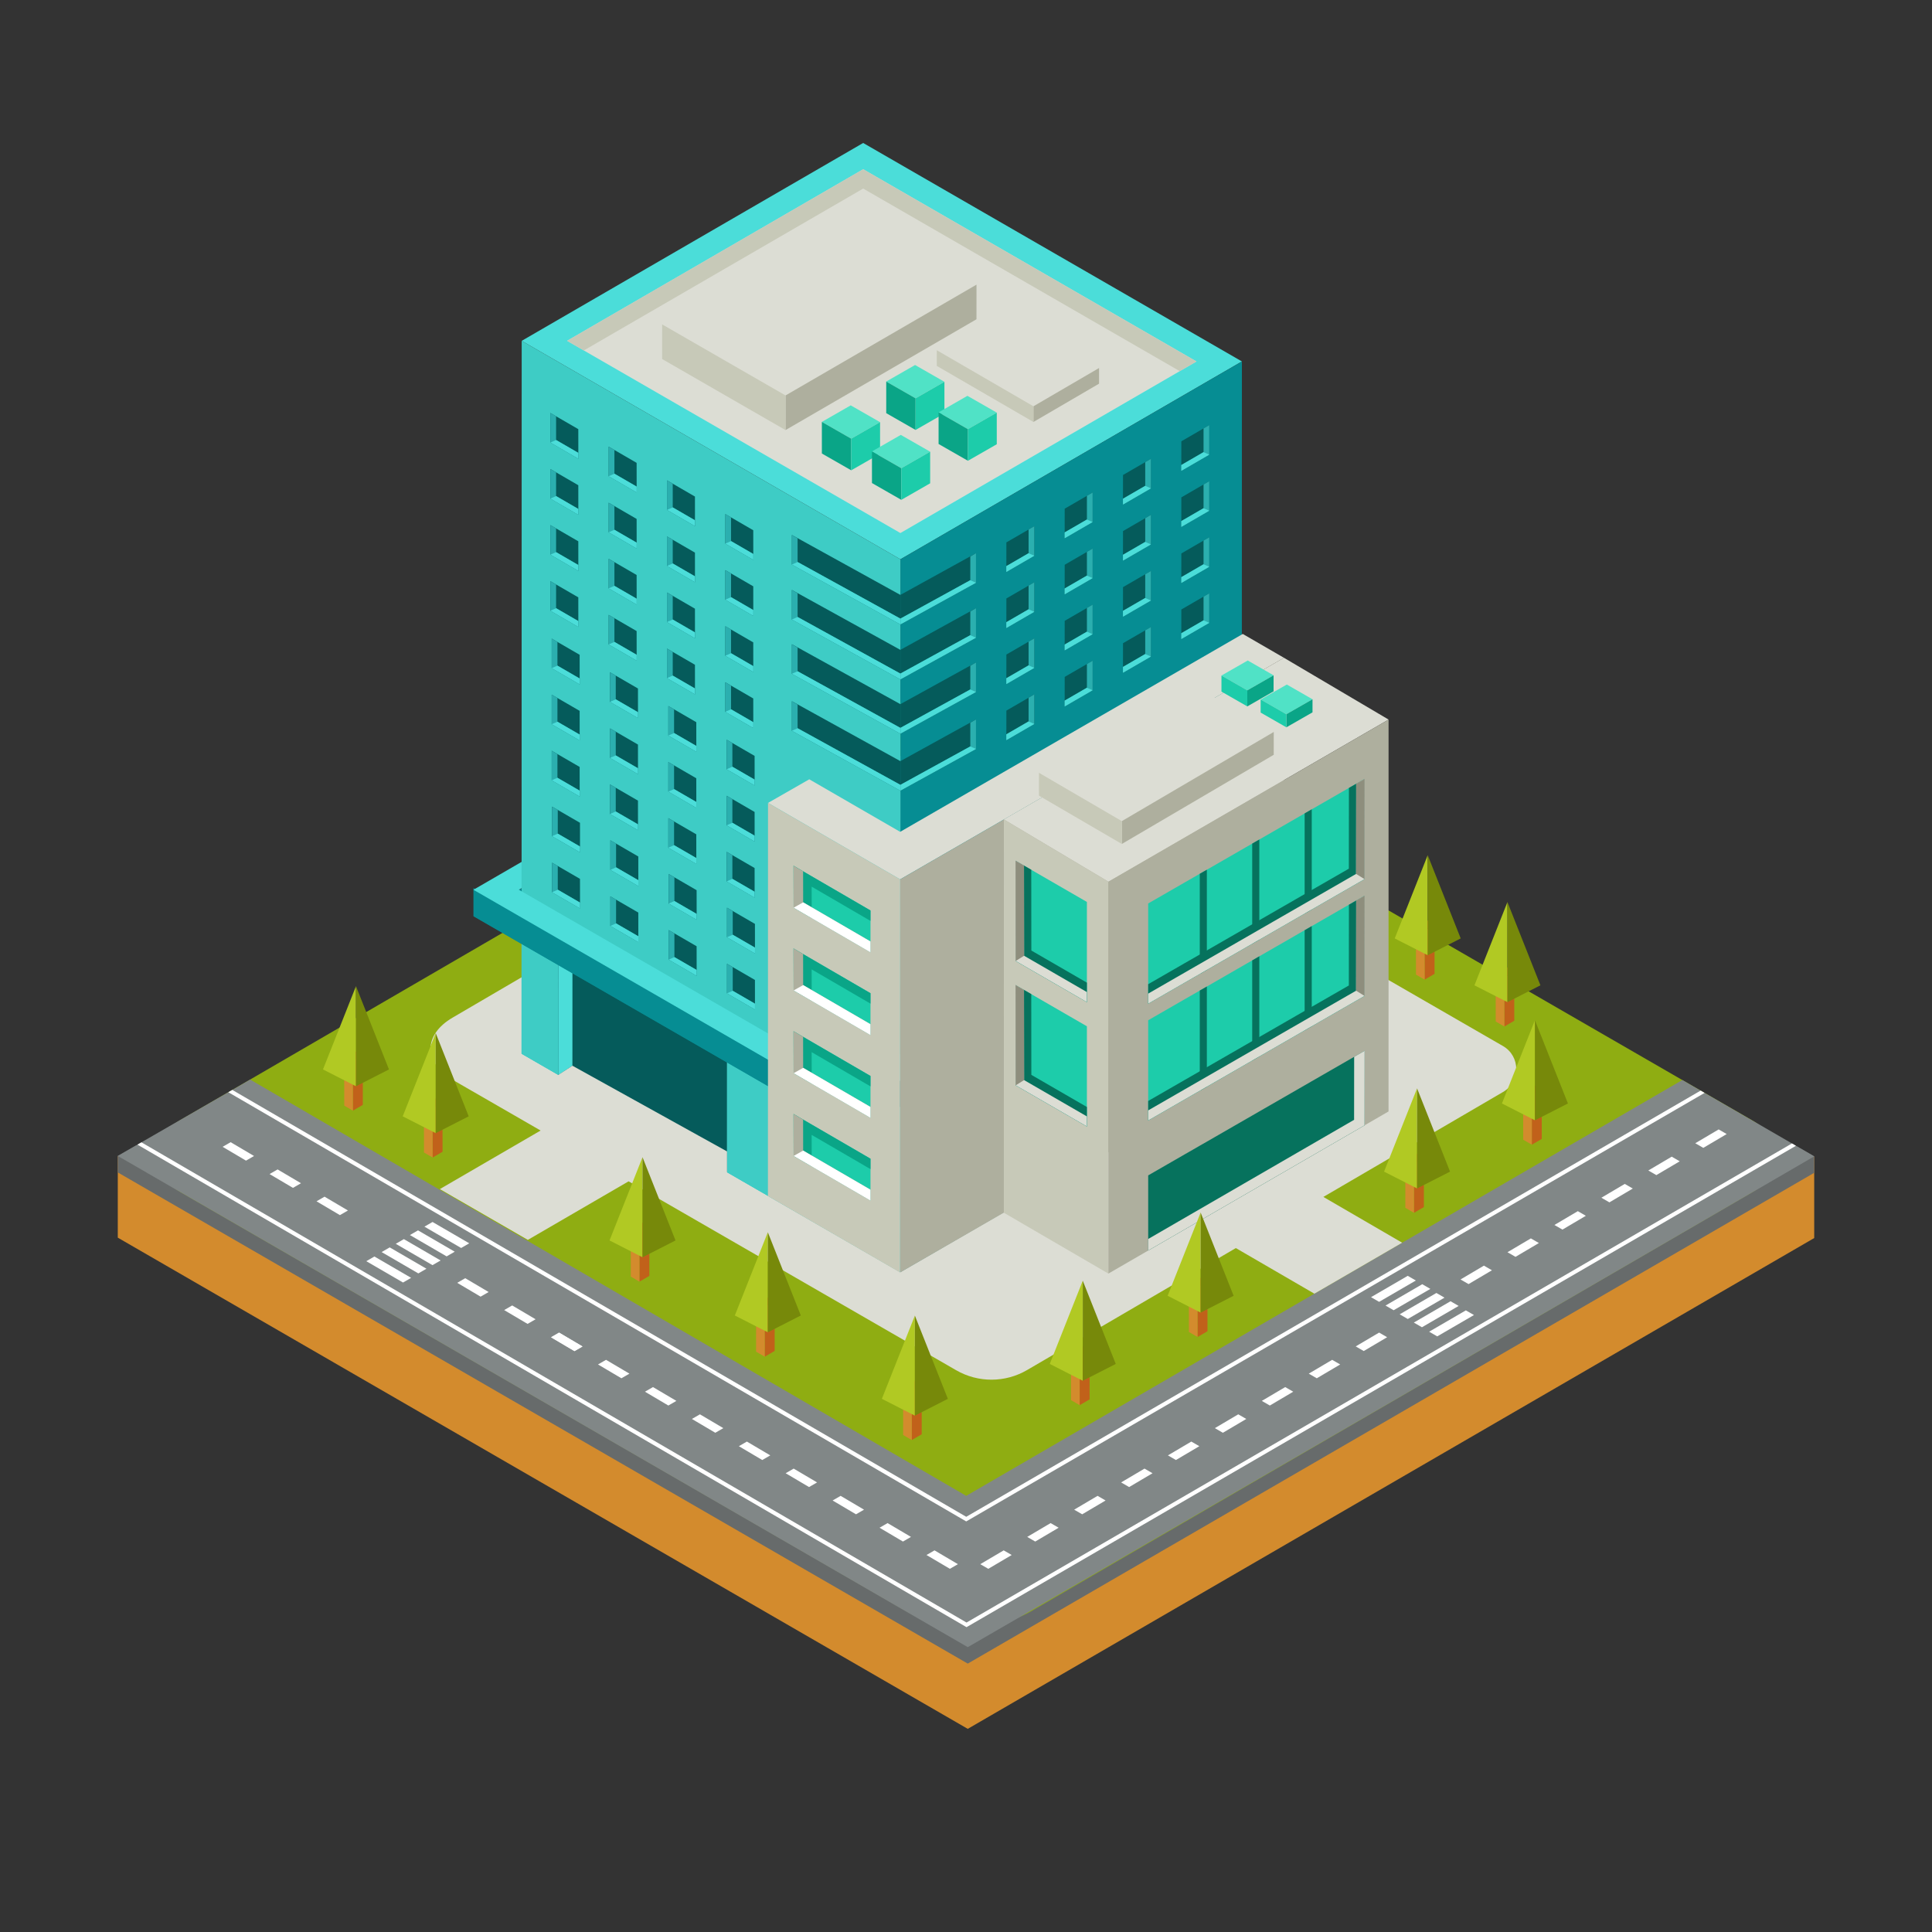 <?xml version="1.0" encoding="utf-8"?>
<svg version="1.1" x="0px" y="0px" viewBox="0 0 500 500" style="enable-background:new 0 0 500 500;" xmlns="http://www.w3.org/2000/svg">
  <rect x="0" y="0" width="500" height="500" fill="#333333" stroke="none"/>
  <defs/>
  <g id="OBJECTS">
    <g>
      <g>
        <g>
          <polygon style="fill:#D38B2D;" points="469.518,320.406 469.518,299.26 250.456,426.281 30.482,299.158 30.482,320.303 &#10;&#9;&#9;&#9;&#9;&#9;250.456,447.426 &#9;&#9;&#9;&#9;"/>
        </g>
        <g>
          <polygon style="fill:#676B6B;" points="469.518,299.26 469.518,303.521 250.456,430.541 30.482,303.419 30.482,299.158 &#10;&#9;&#9;&#9;&#9;&#9;35.115,296.488 250.456,420.931 464.904,296.591 &#9;&#9;&#9;&#9;"/>
        </g>
        <g>
          <path style="fill:#8FAD12;" d="M453.359,289.89c8.923,5.152,8.976,13.507,0.105,18.662L266.836,417.009&#10;&#9;&#9;&#9;&#9;&#9;c-8.871,5.155-23.296,5.152-32.219,0L46.763,308.551c-8.923-5.152-8.976-13.507-0.105-18.662l186.628-108.456&#10;&#9;&#9;&#9;&#9;&#9;c8.87-5.155,23.296-5.152,32.219,0L453.359,289.89z"/>
        </g>
        <path style="fill:#818787;" d="M469.518,299.26c-0.065,0.023-54.729,31.841-109.454,63.577&#10;&#9;&#9;&#9;&#9;c-54.773,31.763-109.608,63.443-109.608,63.443L30.482,299.158l4.633-2.67l0.456-0.26l1.005-0.577l0.028-0.019l0.995-0.577&#10;&#9;&#9;&#9;&#9;l21.489-12.391l1.033-0.595l4.614-2.679l185.321,107.736l185.33-107.615l4.735,2.735l1.033,0.595l22.299,12.903l0.307,0.177&#10;&#9;&#9;&#9;&#9;l0.726,0.428l0.307,0.177l0.112,0.065L469.518,299.26z"/>
        <line style="fill:none;" x1="362.88" y1="321.615" x2="340.163" y2="334.806"/>
        <path style="fill:#FFFFFF;" d="M250.059,393.742l191.09-110.901l-1.03-0.593l-190.06,110.297L60.125,282.07l-1.041,0.593&#10;&#9;&#9;&#9;&#9;l190.715,110.932L250.059,393.742z"/>
        <path style="fill:#FFFFFF;" d="M464.485,296.349l-0.726-0.428l-213.62,123.988L36.604,295.632l-0.028,0.019l-1.005,0.577&#10;&#9;&#9;&#9;&#9;l214.308,124.732l0.26,0.149l214.652-124.583L464.485,296.349z"/>
        <g>
          <g>
            <polygon style="fill:#FFFFFF;" points="366.419,331.396 356.917,336.917 354.818,335.705 364.319,330.184 &#9;&#9;&#9;&#9;&#9;"/>
            <polygon style="fill:#FFFFFF;" points="370.175,333.566 360.674,339.088 358.575,337.876 368.076,332.355 &#9;&#9;&#9;&#9;&#9;"/>
            <polygon style="fill:#FFFFFF;" points="373.836,335.833 364.335,341.355 362.236,340.143 371.737,334.621 &#9;&#9;&#9;&#9;&#9;"/>
            <polygon style="fill:#FFFFFF;" points="377.497,337.972 367.996,343.493 365.897,342.282 375.398,336.76 &#9;&#9;&#9;&#9;&#9;"/>
            <polygon style="fill:#FFFFFF;" points="381.46,340.332 371.958,345.854 369.859,344.642 379.361,339.121 &#9;&#9;&#9;&#9;&#9;"/>
          </g>
        </g>
        <g>
          <polygon style="fill:#FFFFFF;" points="386.113,328.747 380.059,332.323 377.982,331.124 384.036,327.548 &#9;&#9;&#9;&#9;"/>
          <polygon style="fill:#FFFFFF;" points="398.264,321.697 392.21,325.272 390.133,324.073 396.187,320.497 &#9;&#9;&#9;&#9;"/>
          <polygon style="fill:#FFFFFF;" points="410.415,314.646 404.36,318.221 402.283,317.022 408.338,313.446 &#9;&#9;&#9;&#9;"/>
          <polygon style="fill:#FFFFFF;" points="422.565,307.595 416.511,311.17 414.434,309.971 420.488,306.395 &#9;&#9;&#9;&#9;"/>
          <polygon style="fill:#FFFFFF;" points="434.716,300.543 428.662,304.119 426.585,302.92 432.639,299.344 &#9;&#9;&#9;&#9;"/>
          <polygon style="fill:#FFFFFF;" points="446.867,293.492 440.812,297.068 438.735,295.869 444.79,292.293 &#9;&#9;&#9;&#9;"/>
        </g>
        <g>
          <g>
            <polygon style="fill:#FFFFFF;" points="310.387,374.276 304.332,377.851 302.255,376.652 308.31,373.076 &#9;&#9;&#9;&#9;&#9;"/>
            <polygon style="fill:#FFFFFF;" points="322.537,367.224 316.483,370.8 314.406,369.601 320.46,366.025 &#9;&#9;&#9;&#9;&#9;"/>
            <polygon style="fill:#FFFFFF;" points="334.688,360.173 328.634,363.749 326.557,362.55 332.611,358.974 &#9;&#9;&#9;&#9;&#9;"/>
            <polygon style="fill:#FFFFFF;" points="346.839,353.122 340.784,356.698 338.707,355.499 344.762,351.923 &#9;&#9;&#9;&#9;&#9;"/>
            <polygon style="fill:#FFFFFF;" points="358.989,346.072 352.935,349.647 350.858,348.448 356.912,344.872 &#9;&#9;&#9;&#9;&#9;"/>
          </g>
          <g>
            <polygon style="fill:#FFFFFF;" points="261.828,402.434 255.772,406.007 253.696,404.807 259.752,401.234 &#9;&#9;&#9;&#9;&#9;"/>
            <polygon style="fill:#FFFFFF;" points="273.975,395.375 267.92,398.951 265.843,397.751 271.898,394.176 &#9;&#9;&#9;&#9;&#9;"/>
            <polygon style="fill:#FFFFFF;" points="286.125,388.324 280.071,391.9 277.994,390.7 284.048,387.125 &#9;&#9;&#9;&#9;&#9;"/>
            <polygon style="fill:#FFFFFF;" points="298.276,381.273 292.221,384.849 290.145,383.649 296.199,380.074 &#9;&#9;&#9;&#9;&#9;"/>
          </g>
        </g>
        <g>
          <g>
            <polygon style="fill:#FFFFFF;" points="191.217,374.276 197.271,377.851 199.348,376.652 193.294,373.076 &#9;&#9;&#9;&#9;&#9;"/>
            <polygon style="fill:#FFFFFF;" points="179.066,367.224 185.12,370.8 187.197,369.601 181.143,366.025 &#9;&#9;&#9;&#9;&#9;"/>
            <polygon style="fill:#FFFFFF;" points="166.915,360.173 172.97,363.749 175.047,362.55 168.992,358.974 &#9;&#9;&#9;&#9;&#9;"/>
            <polygon style="fill:#FFFFFF;" points="154.765,353.122 160.819,356.698 162.896,355.499 156.842,351.923 &#9;&#9;&#9;&#9;&#9;"/>
            <polygon style="fill:#FFFFFF;" points="142.614,346.072 148.669,349.647 150.746,348.448 144.691,344.872 &#9;&#9;&#9;&#9;&#9;"/>
          </g>
          <g>
            <polygon style="fill:#FFFFFF;" points="239.775,402.434 245.831,406.007 247.908,404.807 241.852,401.234 &#9;&#9;&#9;&#9;&#9;"/>
            <polygon style="fill:#FFFFFF;" points="227.629,395.375 233.683,398.951 235.76,397.751 229.706,394.176 &#9;&#9;&#9;&#9;&#9;"/>
            <polygon style="fill:#FFFFFF;" points="215.478,388.324 221.533,391.9 223.609,390.7 217.555,387.125 &#9;&#9;&#9;&#9;&#9;"/>
            <polygon style="fill:#FFFFFF;" points="203.327,381.273 209.382,384.849 211.459,383.649 205.404,380.074 &#9;&#9;&#9;&#9;&#9;"/>
          </g>
        </g>
        <g>
          <g>
            <polygon style="fill:#FFFFFF;" points="81.914,310.897 87.969,314.472 90.046,313.273 83.991,309.698 &#9;&#9;&#9;&#9;&#9;"/>
            <polygon style="fill:#FFFFFF;" points="69.764,303.846 75.818,307.421 77.895,306.222 71.841,302.647 &#9;&#9;&#9;&#9;&#9;"/>
            <polygon style="fill:#FFFFFF;" points="57.613,296.795 63.668,300.37 65.745,299.171 59.69,295.596 &#9;&#9;&#9;&#9;&#9;"/>
          </g>
          <g>
            <polygon style="fill:#FFFFFF;" points="142.624,346.107 148.68,349.679 150.756,348.479 144.7,344.907 &#9;&#9;&#9;&#9;&#9;"/>
            <polygon style="fill:#FFFFFF;" points="130.477,339.047 136.532,342.623 138.608,341.424 132.554,337.848 &#9;&#9;&#9;&#9;&#9;"/>
            <polygon style="fill:#FFFFFF;" points="118.326,331.996 124.381,335.572 126.458,334.373 120.403,330.797 &#9;&#9;&#9;&#9;&#9;"/>
          </g>
        </g>
        <g>
          <g>
            <polygon style="fill:#FFFFFF;" points="109.841,317.458 119.342,322.979 121.441,321.767 111.94,316.246 &#9;&#9;&#9;&#9;&#9;"/>
            <polygon style="fill:#FFFFFF;" points="106.084,319.629 115.586,325.15 117.685,323.938 108.183,318.417 &#9;&#9;&#9;&#9;&#9;"/>
            <polygon style="fill:#FFFFFF;" points="102.423,321.895 111.925,327.417 114.024,326.205 104.522,320.683 &#9;&#9;&#9;&#9;&#9;"/>
            <polygon style="fill:#FFFFFF;" points="98.762,324.034 108.264,329.556 110.363,328.344 100.861,322.822 &#9;&#9;&#9;&#9;&#9;"/>
            <polygon style="fill:#FFFFFF;" points="94.8,326.395 104.301,331.916 106.4,330.704 96.899,325.182 &#9;&#9;&#9;&#9;&#9;"/>
          </g>
        </g>
      </g>
      <polygon style="fill:#DCDDD4;" points="350.439,289.806 353.146,291.235 297.149,323.644 297.149,320.649 &#9;&#9;"/>
      <g>
        <g>
          <path style="fill:#DCDDD4;" d="M388.983,282.608l-46.495,27.155l20.392,11.852l-22.717,13.191l-20.327-11.805l-54.021,31.564&#10;&#9;&#9;&#9;&#9;&#9;c-5.665,3.312-12.68,3.33-18.364,0.047l-84.767-48.886l-26.076,15.154l-22.773-13.145l26.076-15.154l-22.652-13.061&#10;&#9;&#9;&#9;&#9;&#9;c-7.731-4.465-7.777-11.712-0.093-16.177l114.75-67.101c7.693-4.465,20.196-4.456,27.927,0l129.123,74.469&#10;&#9;&#9;&#9;&#9;&#9;C393.542,273.352,393.551,279.948,388.983,282.608z"/>
          <g>
            <g>
              <g>
                <path style="fill:#4BDDD9;" d="M223.388,37l-88.374,51.211l98.011,56.538l88.374-51.21L223.388,37z"/>
                <polygon style="fill:#DCDDD4;" points="146.765,88.201 223.393,43.797 309.648,93.548 233.02,137.952 &#9;&#9;&#9;&#9;&#9;&#9;&#9;"/>
                <polygon style="fill:#C7C9B8;" points="223.393,48.801 305.323,96.054 309.648,93.548 223.393,43.797 146.765,88.201 &#10;&#9;&#9;&#9;&#9;&#9;&#9;&#9;&#9;151.091,90.698 &#9;&#9;&#9;&#9;&#9;&#9;&#9;"/>
                <g>
                  <polygon style="fill:#068D93;" points="321.402,93.541 321.371,278.032 232.991,329.237 233.023,163.333 233.023,144.745 &#10;&#9;&#9;&#9;&#9;&#9;&#9;&#9;&#9;&#9;&#9;&#9;&#9;&#9;&#9;&#9;&#9;&#9;"/>
                </g>
                <g>
                  <polygon style="fill:#3ECCC5;" points="233.025,144.749 232.994,329.239 134.983,272.701 135.014,88.211 &#9;&#9;&#9;&#9;&#9;&#9;&#9;&#9;"/>
                </g>
                <g>
                  <polygon style="fill:#3ECCC5;" points="233.002,272.787 233.002,286.421 220.534,293.643 134.985,244.292 134.995,237.506 &#10;&#9;&#9;&#9;&#9;&#9;&#9;&#9;&#9;&#9;134.995,230.679 220.534,280.01 &#9;&#9;&#9;&#9;&#9;&#9;&#9;&#9;"/>
                </g>
                <g>
                  <polygon style="fill:#3ECCC5;" points="233.002,279.625 233.002,286.421 232.991,329.237 134.985,272.704 134.985,244.292 &#10;&#9;&#9;&#9;&#9;&#9;&#9;&#9;&#9;&#9;134.995,237.506 220.534,286.847 &#9;&#9;&#9;&#9;&#9;&#9;&#9;&#9;"/>
                </g>
                <g>
                  <polygon style="fill:#3ECCC5;" points="233.002,272.787 233.002,279.583 232.991,329.237 134.985,272.704 134.995,237.464 &#10;&#9;&#9;&#9;&#9;&#9;&#9;&#9;&#9;&#9;134.995,230.679 220.534,280.01 &#9;&#9;&#9;&#9;&#9;&#9;&#9;&#9;"/>
                </g>
                <polygon style="fill:#055B5B;" points="144.5,278.19 188.128,303.357 188.133,274.434 144.505,249.266 &#9;&#9;&#9;&#9;&#9;&#9;&#9;"/>
                <polygon style="fill:#4BDDD9;" points="144.508,249.266 148.15,251.369 148.14,275.805 144.497,278.189 &#9;&#9;&#9;&#9;&#9;&#9;&#9;"/>
                <path style="fill:#068D93;" d="M220.534,286.847l-85.538-49.341l-0.718-0.416l0.031-0.021l0.687-0.395v-6.796l-0.687,0.396&#10;&#9;&#9;&#9;&#9;&#9;&#9;&#9;&#9;l-5.88,3.403l-5.901,3.424l12.458,7.191l85.549,49.352l12.468-7.223v-6.796L220.534,286.847z"/>
                <polygon style="fill:#068D93;" points="122.525,237.101 122.525,229.816 220.531,286.843 220.537,293.639 &#9;&#9;&#9;&#9;&#9;&#9;&#9;"/>
                <path style="fill:#4BDDD9;" d="M220.534,280.01l-85.538-49.331l-0.687-0.406l-0.031-0.01l0.718-0.416v-6.796l-12.468,7.223&#10;&#9;&#9;&#9;&#9;&#9;&#9;&#9;&#9;l5.901,3.403l5.88,3.393l0.687,0.396l85.538,49.341l12.468-7.223v-6.796L220.534,280.01z"/>
              </g>
              <g>
                <g>
                  <g>
                    <g>
                      <g>
                        <g>
                          <polygon style="fill:#055B5B;" points="252.588,143.167 252.588,150.816 233.023,161.598 233.023,153.959 &#9;&#9;&#9;&#9;&#9;&#9;&#9;&#9;&#9;&#9;&#9;&#9;&#10;&#9;&#9;&#9;&#9;&#9;&#9;&#9;&#9;&#9;&#9;&#9;&#9;&#9;"/>
                        </g>
                        <polygon style="fill:#2BAFAF;" points="252.588,143.167 252.588,150.816 233.023,161.598 233.023,160.099 &#10;&#9;&#9;&#9;&#9;&#9;&#9;&#9;&#9;&#9;&#9;&#9;&#9;251.111,150.16 251.111,144.03 &#9;&#9;&#9;&#9;&#9;&#9;&#9;&#9;&#9;&#9;&#9;"/>
                        <polygon style="fill:#4BDDD9;" points="252.588,150.816 233.023,161.598 233.023,160.099 251.111,150.16 &#9;&#9;&#9;&#9;&#9;&#9;&#9;&#9;&#9;&#9;&#9;"/>
                      </g>
                      <g>
                        <g>
                          <polygon style="fill:#055B5B;" points="204.938,138.454 204.938,146.103 233.01,161.598 233.01,153.959 &#9;&#9;&#9;&#9;&#9;&#9;&#9;&#9;&#9;&#9;&#9;&#9;"/>
                        </g>
                        <polygon style="fill:#2BAFAF;" points="204.938,138.454 204.938,146.103 233.01,161.598 233.01,160.099 206.416,145.447 &#10;&#9;&#9;&#9;&#9;&#9;&#9;&#9;&#9;&#9;&#9;&#9;&#9;206.416,139.318 &#9;&#9;&#9;&#9;&#9;&#9;&#9;&#9;&#9;&#9;&#9;"/>
                        <polygon style="fill:#4BDDD9;" points="204.938,146.103 233.01,161.598 233.01,160.099 206.416,145.447 &#9;&#9;&#9;&#9;&#9;&#9;&#9;&#9;&#9;&#9;&#9;"/>
                      </g>
                    </g>
                    <g>
                      <g>
                        <g>
                          <polygon style="fill:#055B5B;" points="252.588,157.39 252.588,165.039 233.023,175.821 233.023,168.182 &#9;&#9;&#9;&#9;&#9;&#9;&#9;&#9;&#9;&#9;&#9;&#9;&#10;&#9;&#9;&#9;&#9;&#9;&#9;&#9;&#9;&#9;&#9;&#9;&#9;&#9;"/>
                        </g>
                        <polygon style="fill:#2BAFAF;" points="252.588,157.39 252.588,165.039 233.023,175.821 233.023,174.323 &#10;&#9;&#9;&#9;&#9;&#9;&#9;&#9;&#9;&#9;&#9;&#9;&#9;251.111,164.384 251.111,158.254 &#9;&#9;&#9;&#9;&#9;&#9;&#9;&#9;&#9;&#9;&#9;"/>
                        <polygon style="fill:#4BDDD9;" points="252.588,165.039 233.023,175.821 233.023,174.323 251.111,164.384 &#9;&#9;&#9;&#9;&#9;&#9;&#9;&#9;&#9;&#9;&#9;"/>
                      </g>
                      <g>
                        <g>
                          <polygon style="fill:#055B5B;" points="204.938,152.677 204.938,160.327 233.01,175.821 233.01,168.182 &#9;&#9;&#9;&#9;&#9;&#9;&#9;&#9;&#9;&#9;&#9;&#9;"/>
                        </g>
                        <polygon style="fill:#2BAFAF;" points="204.938,152.677 204.938,160.327 233.01,175.821 233.01,174.323 206.416,159.671 &#10;&#9;&#9;&#9;&#9;&#9;&#9;&#9;&#9;&#9;&#9;&#9;&#9;206.416,153.541 &#9;&#9;&#9;&#9;&#9;&#9;&#9;&#9;&#9;&#9;&#9;"/>
                        <polygon style="fill:#4BDDD9;" points="204.938,160.327 233.01,175.821 233.01,174.323 206.416,159.671 &#9;&#9;&#9;&#9;&#9;&#9;&#9;&#9;&#9;&#9;&#9;"/>
                      </g>
                    </g>
                    <g>
                      <g>
                        <g>
                          <polygon style="fill:#055B5B;" points="252.588,171.44 252.588,179.089 233.023,189.871 233.023,182.232 &#9;&#9;&#9;&#9;&#9;&#9;&#9;&#9;&#9;&#9;&#9;&#9;&#10;&#9;&#9;&#9;&#9;&#9;&#9;&#9;&#9;&#9;&#9;&#9;&#9;&#9;"/>
                        </g>
                        <polygon style="fill:#2BAFAF;" points="252.588,171.44 252.588,179.089 233.023,189.871 233.023,188.373 &#10;&#9;&#9;&#9;&#9;&#9;&#9;&#9;&#9;&#9;&#9;&#9;&#9;251.111,178.434 251.111,172.304 &#9;&#9;&#9;&#9;&#9;&#9;&#9;&#9;&#9;&#9;&#9;"/>
                        <polygon style="fill:#4BDDD9;" points="252.588,179.089 233.023,189.871 233.023,188.373 251.111,178.434 &#9;&#9;&#9;&#9;&#9;&#9;&#9;&#9;&#9;&#9;&#9;"/>
                      </g>
                      <g>
                        <g>
                          <polygon style="fill:#055B5B;" points="204.938,166.727 204.938,174.377 233.01,189.871 233.01,182.232 &#9;&#9;&#9;&#9;&#9;&#9;&#9;&#9;&#9;&#9;&#9;&#9;"/>
                        </g>
                        <polygon style="fill:#2BAFAF;" points="204.938,166.727 204.938,174.377 233.01,189.871 233.01,188.373 206.416,173.721 &#10;&#9;&#9;&#9;&#9;&#9;&#9;&#9;&#9;&#9;&#9;&#9;&#9;206.416,167.591 &#9;&#9;&#9;&#9;&#9;&#9;&#9;&#9;&#9;&#9;&#9;"/>
                        <polygon style="fill:#4BDDD9;" points="204.938,174.377 233.01,189.871 233.01,188.373 206.416,173.721 &#9;&#9;&#9;&#9;&#9;&#9;&#9;&#9;&#9;&#9;&#9;"/>
                      </g>
                    </g>
                    <g>
                      <g>
                        <g>
                          <polygon style="fill:#055B5B;" points="252.588,186.184 252.588,193.833 233.023,204.615 233.023,196.976 &#9;&#9;&#9;&#9;&#9;&#9;&#9;&#9;&#9;&#9;&#9;&#9;&#10;&#9;&#9;&#9;&#9;&#9;&#9;&#9;&#9;&#9;&#9;&#9;&#9;&#9;"/>
                        </g>
                        <polygon style="fill:#2BAFAF;" points="252.588,186.184 252.588,193.833 233.023,204.615 233.023,203.117 &#10;&#9;&#9;&#9;&#9;&#9;&#9;&#9;&#9;&#9;&#9;&#9;&#9;251.111,193.178 251.111,187.048 &#9;&#9;&#9;&#9;&#9;&#9;&#9;&#9;&#9;&#9;&#9;"/>
                        <polygon style="fill:#4BDDD9;" points="252.588,193.833 233.023,204.615 233.023,203.117 251.111,193.178 &#9;&#9;&#9;&#9;&#9;&#9;&#9;&#9;&#9;&#9;&#9;"/>
                      </g>
                      <g>
                        <g>
                          <polygon style="fill:#055B5B;" points="204.938,181.471 204.938,189.12 233.01,204.615 233.01,196.976 &#9;&#9;&#9;&#9;&#9;&#9;&#9;&#9;&#9;&#9;&#9;&#9;"/>
                        </g>
                        <polygon style="fill:#2BAFAF;" points="204.938,181.471 204.938,189.12 233.01,204.615 233.01,203.117 206.416,188.465 &#10;&#9;&#9;&#9;&#9;&#9;&#9;&#9;&#9;&#9;&#9;&#9;&#9;206.416,182.335 &#9;&#9;&#9;&#9;&#9;&#9;&#9;&#9;&#9;&#9;&#9;"/>
                        <polygon style="fill:#4BDDD9;" points="204.938,189.12 233.01,204.615 233.01,203.117 206.416,188.465 &#9;&#9;&#9;&#9;&#9;&#9;&#9;&#9;&#9;&#9;&#9;"/>
                      </g>
                    </g>
                    <g>
                      <polygon style="fill:#055B5B;" points="267.681,136.181 260.451,140.371 260.441,148.022 267.681,143.827 &#9;&#9;&#9;&#9;&#9;&#9;&#9;&#9;&#9;&#9;"/>
                      <polygon style="fill:#2BAFAF;" points="266.199,137.04 266.199,143.177 260.443,146.512 260.441,148.022 267.681,143.827 &#10;&#9;&#9;&#9;&#9;&#9;&#9;&#9;&#9;&#9;&#9;&#9;267.681,136.181 &#9;&#9;&#9;&#9;&#9;&#9;&#9;&#9;&#9;&#9;"/>
                      <polygon style="fill:#4BDDD9;" points="266.199,143.177 267.681,143.827 260.441,148.022 260.441,146.512 &#9;&#9;&#9;&#9;&#9;&#9;&#9;&#9;&#9;&#9;"/>
                    </g>
                    <g>
                      <polygon style="fill:#055B5B;" points="282.773,127.461 275.544,131.65 275.534,139.301 282.773,135.106 &#9;&#9;&#9;&#9;&#9;&#9;&#9;&#9;&#9;&#9;"/>
                      <polygon style="fill:#2BAFAF;" points="281.291,128.32 281.291,134.456 275.535,137.791 275.534,139.301 282.773,135.106 &#10;&#9;&#9;&#9;&#9;&#9;&#9;&#9;&#9;&#9;&#9;&#9;282.773,127.461 &#9;&#9;&#9;&#9;&#9;&#9;&#9;&#9;&#9;&#9;"/>
                      <polygon style="fill:#4BDDD9;" points="281.291,134.456 282.773,135.106 275.534,139.301 275.534,137.791 &#9;&#9;&#9;&#9;&#9;&#9;&#9;&#9;&#9;&#9;"/>
                    </g>
                    <g>
                      <polygon style="fill:#055B5B;" points="297.866,118.74 290.636,122.929 290.626,130.581 297.866,126.385 &#9;&#9;&#9;&#9;&#9;&#9;&#9;&#9;&#9;&#9;"/>
                      <polygon style="fill:#2BAFAF;" points="296.384,119.599 296.384,125.735 290.628,129.071 290.626,130.581 &#10;&#9;&#9;&#9;&#9;&#9;&#9;&#9;&#9;&#9;&#9;&#9;297.866,126.385 297.866,118.74 &#9;&#9;&#9;&#9;&#9;&#9;&#9;&#9;&#9;&#9;"/>
                      <polygon style="fill:#4BDDD9;" points="296.384,125.735 297.866,126.385 290.626,130.581 290.626,129.071 &#9;&#9;&#9;&#9;&#9;&#9;&#9;&#9;&#9;&#9;"/>
                    </g>
                    <g>
                      <g>
                        <polygon style="fill:#055B5B;" points="312.958,110.019 305.728,114.209 305.718,121.86 312.958,117.665 &#9;&#9;&#9;&#9;&#9;&#9;&#9;&#9;&#9;&#9;&#9;"/>
                      </g>
                      <polygon style="fill:#2BAFAF;" points="311.476,110.878 311.476,117.015 305.72,120.35 305.718,121.86 312.958,117.665 &#10;&#9;&#9;&#9;&#9;&#9;&#9;&#9;&#9;&#9;&#9;&#9;312.958,110.019 &#9;&#9;&#9;&#9;&#9;&#9;&#9;&#9;&#9;&#9;"/>
                      <polygon style="fill:#4BDDD9;" points="311.476,117.015 312.958,117.665 305.718,121.86 305.718,120.35 &#9;&#9;&#9;&#9;&#9;&#9;&#9;&#9;&#9;&#9;"/>
                    </g>
                  </g>
                  <g>
                    <g>
                      <polygon style="fill:#055B5B;" points="267.681,150.692 260.451,154.881 260.441,162.532 267.681,158.337 &#9;&#9;&#9;&#9;&#9;&#9;&#9;&#9;&#9;&#9;"/>
                      <polygon style="fill:#2BAFAF;" points="266.199,151.551 266.199,157.687 260.443,161.022 260.441,162.532 &#10;&#9;&#9;&#9;&#9;&#9;&#9;&#9;&#9;&#9;&#9;&#9;267.681,158.337 267.681,150.692 &#9;&#9;&#9;&#9;&#9;&#9;&#9;&#9;&#9;&#9;"/>
                      <polygon style="fill:#4BDDD9;" points="266.199,157.687 267.681,158.337 260.441,162.532 260.441,161.022 &#9;&#9;&#9;&#9;&#9;&#9;&#9;&#9;&#9;&#9;"/>
                    </g>
                    <g>
                      <polygon style="fill:#055B5B;" points="282.773,141.971 275.544,146.161 275.534,153.812 282.773,149.616 &#9;&#9;&#9;&#9;&#9;&#9;&#9;&#9;&#9;&#9;"/>
                      <polygon style="fill:#2BAFAF;" points="281.291,142.83 281.291,148.966 275.535,152.302 275.534,153.812 282.773,149.616 &#10;&#9;&#9;&#9;&#9;&#9;&#9;&#9;&#9;&#9;&#9;&#9;282.773,141.971 &#9;&#9;&#9;&#9;&#9;&#9;&#9;&#9;&#9;&#9;"/>
                      <polygon style="fill:#4BDDD9;" points="281.291,148.966 282.773,149.616 275.534,153.812 275.534,152.302 &#9;&#9;&#9;&#9;&#9;&#9;&#9;&#9;&#9;&#9;"/>
                    </g>
                    <g>
                      <polygon style="fill:#055B5B;" points="297.866,133.251 290.636,137.44 290.626,145.091 297.866,140.896 &#9;&#9;&#9;&#9;&#9;&#9;&#9;&#9;&#9;&#9;"/>
                      <polygon style="fill:#2BAFAF;" points="296.384,134.109 296.384,140.246 290.628,143.581 290.626,145.091 &#10;&#9;&#9;&#9;&#9;&#9;&#9;&#9;&#9;&#9;&#9;&#9;297.866,140.896 297.866,133.25 &#9;&#9;&#9;&#9;&#9;&#9;&#9;&#9;&#9;&#9;"/>
                      <polygon style="fill:#4BDDD9;" points="296.384,140.246 297.866,140.896 290.626,145.091 290.626,143.581 &#9;&#9;&#9;&#9;&#9;&#9;&#9;&#9;&#9;&#9;"/>
                    </g>
                    <g>
                      <polygon style="fill:#055B5B;" points="312.958,124.53 305.728,128.719 305.718,136.37 312.958,132.175 &#9;&#9;&#9;&#9;&#9;&#9;&#9;&#9;&#9;&#9;"/>
                      <polygon style="fill:#2BAFAF;" points="311.476,125.389 311.476,131.525 305.72,134.86 305.718,136.37 312.958,132.175 &#10;&#9;&#9;&#9;&#9;&#9;&#9;&#9;&#9;&#9;&#9;&#9;312.958,124.53 &#9;&#9;&#9;&#9;&#9;&#9;&#9;&#9;&#9;&#9;"/>
                      <polygon style="fill:#4BDDD9;" points="311.476,131.525 312.958,132.175 305.718,136.37 305.718,134.86 &#9;&#9;&#9;&#9;&#9;&#9;&#9;&#9;&#9;&#9;"/>
                    </g>
                  </g>
                  <g>
                    <g>
                      <polygon style="fill:#055B5B;" points="267.681,165.202 260.451,169.392 260.441,177.043 267.681,172.847 &#9;&#9;&#9;&#9;&#9;&#9;&#9;&#9;&#9;&#9;"/>
                      <polygon style="fill:#2BAFAF;" points="266.199,166.061 266.199,172.197 260.443,175.533 260.441,177.043 &#10;&#9;&#9;&#9;&#9;&#9;&#9;&#9;&#9;&#9;&#9;&#9;267.681,172.847 267.681,165.202 &#9;&#9;&#9;&#9;&#9;&#9;&#9;&#9;&#9;&#9;"/>
                      <polygon style="fill:#4BDDD9;" points="266.199,172.197 267.681,172.847 260.441,177.043 260.441,175.533 &#9;&#9;&#9;&#9;&#9;&#9;&#9;&#9;&#9;&#9;"/>
                    </g>
                    <g>
                      <polygon style="fill:#055B5B;" points="282.773,156.482 275.544,160.671 275.534,168.322 282.773,164.127 &#9;&#9;&#9;&#9;&#9;&#9;&#9;&#9;&#9;&#9;"/>
                      <polygon style="fill:#2BAFAF;" points="281.291,157.34 281.291,163.477 275.535,166.812 275.534,168.322 282.773,164.127 &#10;&#9;&#9;&#9;&#9;&#9;&#9;&#9;&#9;&#9;&#9;&#9;282.773,156.481 &#9;&#9;&#9;&#9;&#9;&#9;&#9;&#9;&#9;&#9;"/>
                      <polygon style="fill:#4BDDD9;" points="281.291,163.477 282.773,164.127 275.534,168.322 275.534,166.812 &#9;&#9;&#9;&#9;&#9;&#9;&#9;&#9;&#9;&#9;"/>
                    </g>
                    <g>
                      <polygon style="fill:#055B5B;" points="297.866,147.761 290.636,151.95 290.626,159.601 297.866,155.406 &#9;&#9;&#9;&#9;&#9;&#9;&#9;&#9;&#9;&#9;"/>
                      <polygon style="fill:#2BAFAF;" points="296.384,148.62 296.384,154.756 290.628,158.091 290.626,159.601 297.866,155.406 &#10;&#9;&#9;&#9;&#9;&#9;&#9;&#9;&#9;&#9;&#9;&#9;297.866,147.761 &#9;&#9;&#9;&#9;&#9;&#9;&#9;&#9;&#9;&#9;"/>
                      <polygon style="fill:#4BDDD9;" points="296.384,154.756 297.866,155.406 290.626,159.601 290.626,158.091 &#9;&#9;&#9;&#9;&#9;&#9;&#9;&#9;&#9;&#9;"/>
                    </g>
                    <g>
                      <polygon style="fill:#055B5B;" points="312.958,139.04 305.728,143.23 305.718,150.881 312.958,146.685 &#9;&#9;&#9;&#9;&#9;&#9;&#9;&#9;&#9;&#9;"/>
                      <polygon style="fill:#2BAFAF;" points="311.476,139.899 311.476,146.035 305.72,149.371 305.718,150.881 312.958,146.685 &#10;&#9;&#9;&#9;&#9;&#9;&#9;&#9;&#9;&#9;&#9;&#9;312.958,139.04 &#9;&#9;&#9;&#9;&#9;&#9;&#9;&#9;&#9;&#9;"/>
                      <polygon style="fill:#4BDDD9;" points="311.476,146.035 312.958,146.685 305.718,150.881 305.718,149.371 &#9;&#9;&#9;&#9;&#9;&#9;&#9;&#9;&#9;&#9;"/>
                    </g>
                  </g>
                  <g>
                    <g>
                      <polygon style="fill:#055B5B;" points="267.681,179.712 260.451,183.902 260.441,191.553 267.681,187.358 &#9;&#9;&#9;&#9;&#9;&#9;&#9;&#9;&#9;&#9;"/>
                      <polygon style="fill:#2BAFAF;" points="266.199,180.571 266.199,186.708 260.443,190.043 260.441,191.553 &#10;&#9;&#9;&#9;&#9;&#9;&#9;&#9;&#9;&#9;&#9;&#9;267.681,187.358 267.681,179.712 &#9;&#9;&#9;&#9;&#9;&#9;&#9;&#9;&#9;&#9;"/>
                      <polygon style="fill:#4BDDD9;" points="266.199,186.708 267.681,187.358 260.441,191.553 260.441,190.043 &#9;&#9;&#9;&#9;&#9;&#9;&#9;&#9;&#9;&#9;"/>
                    </g>
                    <g>
                      <polygon style="fill:#055B5B;" points="282.773,170.992 275.544,175.181 275.534,182.832 282.773,178.637 &#9;&#9;&#9;&#9;&#9;&#9;&#9;&#9;&#9;&#9;"/>
                      <polygon style="fill:#2BAFAF;" points="281.291,171.851 281.291,177.987 275.535,181.322 275.534,182.832 &#10;&#9;&#9;&#9;&#9;&#9;&#9;&#9;&#9;&#9;&#9;&#9;282.773,178.637 282.773,170.992 &#9;&#9;&#9;&#9;&#9;&#9;&#9;&#9;&#9;&#9;"/>
                      <polygon style="fill:#4BDDD9;" points="281.291,177.987 282.773,178.637 275.534,182.832 275.534,181.322 &#9;&#9;&#9;&#9;&#9;&#9;&#9;&#9;&#9;&#9;"/>
                    </g>
                    <g>
                      <polygon style="fill:#055B5B;" points="297.866,162.271 290.636,166.461 290.626,174.112 297.866,169.916 &#9;&#9;&#9;&#9;&#9;&#9;&#9;&#9;&#9;&#9;"/>
                      <polygon style="fill:#2BAFAF;" points="296.384,163.13 296.384,169.266 290.628,172.602 290.626,174.112 297.866,169.916 &#10;&#9;&#9;&#9;&#9;&#9;&#9;&#9;&#9;&#9;&#9;&#9;297.866,162.271 &#9;&#9;&#9;&#9;&#9;&#9;&#9;&#9;&#9;&#9;"/>
                      <polygon style="fill:#4BDDD9;" points="296.384,169.266 297.866,169.916 290.626,174.112 290.626,172.602 &#9;&#9;&#9;&#9;&#9;&#9;&#9;&#9;&#9;&#9;"/>
                    </g>
                    <g>
                      <g>
                        <polygon style="fill:#055B5B;" points="312.958,153.551 305.728,157.74 305.718,165.391 312.958,161.196 &#9;&#9;&#9;&#9;&#9;&#9;&#9;&#9;&#9;&#9;&#9;"/>
                      </g>
                      <polygon style="fill:#2BAFAF;" points="311.476,154.409 311.476,160.546 305.72,163.881 305.718,165.391 312.958,161.196 &#10;&#9;&#9;&#9;&#9;&#9;&#9;&#9;&#9;&#9;&#9;&#9;312.958,153.551 &#9;&#9;&#9;&#9;&#9;&#9;&#9;&#9;&#9;&#9;"/>
                      <polygon style="fill:#4BDDD9;" points="311.476,160.546 312.958,161.196 305.718,165.391 305.718,163.881 &#9;&#9;&#9;&#9;&#9;&#9;&#9;&#9;&#9;&#9;"/>
                    </g>
                  </g>
                </g>
                <g>
                  <g>
                    <g>
                      <g>
                        <polygon style="fill:#055B5B;" points="187.713,133.039 194.943,137.229 194.953,144.88 187.713,140.684 &#9;&#9;&#9;&#9;&#9;&#9;&#9;&#9;&#9;&#9;&#9;"/>
                        <polygon style="fill:#2BAFAF;" points="189.195,133.898 189.195,140.034 194.951,143.37 194.953,144.88 187.713,140.684 &#10;&#9;&#9;&#9;&#9;&#9;&#9;&#9;&#9;&#9;&#9;&#9;&#9;187.713,133.039 &#9;&#9;&#9;&#9;&#9;&#9;&#9;&#9;&#9;&#9;&#9;"/>
                        <polygon style="fill:#4BDDD9;" points="189.195,140.034 187.713,140.684 194.953,144.88 194.953,143.37 &#9;&#9;&#9;&#9;&#9;&#9;&#9;&#9;&#9;&#9;&#9;"/>
                      </g>
                      <g>
                        <polygon style="fill:#055B5B;" points="172.621,124.318 179.851,128.508 179.861,136.159 172.621,131.964 &#9;&#9;&#9;&#9;&#9;&#9;&#9;&#9;&#9;&#9;&#9;"/>
                        <polygon style="fill:#2BAFAF;" points="174.103,125.177 174.103,131.314 179.859,134.649 179.861,136.159 &#10;&#9;&#9;&#9;&#9;&#9;&#9;&#9;&#9;&#9;&#9;&#9;&#9;172.621,131.964 172.621,124.318 &#9;&#9;&#9;&#9;&#9;&#9;&#9;&#9;&#9;&#9;&#9;"/>
                        <polygon style="fill:#4BDDD9;" points="174.103,131.314 172.621,131.964 179.861,136.159 179.861,134.649 &#9;&#9;&#9;&#9;&#9;&#9;&#9;&#9;&#9;&#9;&#9;"/>
                      </g>
                      <g>
                        <polygon style="fill:#055B5B;" points="157.529,115.598 164.758,119.787 164.768,127.438 157.529,123.243 &#9;&#9;&#9;&#9;&#9;&#9;&#9;&#9;&#9;&#9;&#9;"/>
                        <polygon style="fill:#2BAFAF;" points="159.011,116.456 159.011,122.593 164.766,125.928 164.768,127.438 &#10;&#9;&#9;&#9;&#9;&#9;&#9;&#9;&#9;&#9;&#9;&#9;&#9;157.529,123.243 157.529,115.598 &#9;&#9;&#9;&#9;&#9;&#9;&#9;&#9;&#9;&#9;&#9;"/>
                        <polygon style="fill:#4BDDD9;" points="159.011,122.593 157.529,123.243 164.768,127.438 164.768,125.928 &#9;&#9;&#9;&#9;&#9;&#9;&#9;&#9;&#9;&#9;&#9;"/>
                      </g>
                      <g>
                        <g>
                          <polygon style="fill:#055B5B;" points="142.436,106.877 149.666,111.066 149.676,118.717 142.436,114.522 &#9;&#9;&#9;&#9;&#9;&#9;&#9;&#9;&#9;&#9;&#9;&#9;&#10;&#9;&#9;&#9;&#9;&#9;&#9;&#9;&#9;&#9;&#9;&#9;&#9;&#9;"/>
                        </g>
                        <polygon style="fill:#2BAFAF;" points="143.918,107.736 143.918,113.872 149.674,117.207 149.676,118.717 &#10;&#9;&#9;&#9;&#9;&#9;&#9;&#9;&#9;&#9;&#9;&#9;&#9;142.436,114.522 142.436,106.877 &#9;&#9;&#9;&#9;&#9;&#9;&#9;&#9;&#9;&#9;&#9;"/>
                        <polygon style="fill:#4BDDD9;" points="143.918,113.872 142.436,114.522 149.676,118.717 149.676,117.207 &#9;&#9;&#9;&#9;&#9;&#9;&#9;&#9;&#9;&#9;&#9;"/>
                      </g>
                    </g>
                    <g>
                      <g>
                        <polygon style="fill:#055B5B;" points="187.713,147.549 194.943,151.739 194.953,159.39 187.713,155.195 &#9;&#9;&#9;&#9;&#9;&#9;&#9;&#9;&#9;&#9;&#9;"/>
                        <polygon style="fill:#2BAFAF;" points="189.195,148.408 189.195,154.544 194.951,157.88 194.953,159.39 187.713,155.195 &#10;&#9;&#9;&#9;&#9;&#9;&#9;&#9;&#9;&#9;&#9;&#9;&#9;187.713,147.549 &#9;&#9;&#9;&#9;&#9;&#9;&#9;&#9;&#9;&#9;&#9;"/>
                        <polygon style="fill:#4BDDD9;" points="189.195,154.544 187.713,155.195 194.953,159.39 194.953,157.88 &#9;&#9;&#9;&#9;&#9;&#9;&#9;&#9;&#9;&#9;&#9;"/>
                      </g>
                      <g>
                        <polygon style="fill:#055B5B;" points="172.621,138.829 179.851,143.018 179.861,150.669 172.621,146.474 &#9;&#9;&#9;&#9;&#9;&#9;&#9;&#9;&#9;&#9;&#9;"/>
                        <polygon style="fill:#2BAFAF;" points="174.103,139.688 174.103,145.824 179.859,149.159 179.861,150.669 &#10;&#9;&#9;&#9;&#9;&#9;&#9;&#9;&#9;&#9;&#9;&#9;&#9;172.621,146.474 172.621,138.829 &#9;&#9;&#9;&#9;&#9;&#9;&#9;&#9;&#9;&#9;&#9;"/>
                        <polygon style="fill:#4BDDD9;" points="174.103,145.824 172.621,146.474 179.861,150.669 179.861,149.159 &#9;&#9;&#9;&#9;&#9;&#9;&#9;&#9;&#9;&#9;&#9;"/>
                      </g>
                      <g>
                        <polygon style="fill:#055B5B;" points="157.529,130.108 164.758,134.298 164.768,141.949 157.529,137.753 &#9;&#9;&#9;&#9;&#9;&#9;&#9;&#9;&#9;&#9;&#9;"/>
                        <polygon style="fill:#2BAFAF;" points="159.011,130.967 159.011,137.103 164.766,140.439 164.768,141.949 &#10;&#9;&#9;&#9;&#9;&#9;&#9;&#9;&#9;&#9;&#9;&#9;&#9;157.529,137.753 157.529,130.108 &#9;&#9;&#9;&#9;&#9;&#9;&#9;&#9;&#9;&#9;&#9;"/>
                        <polygon style="fill:#4BDDD9;" points="159.011,137.103 157.529,137.753 164.768,141.949 164.768,140.439 &#9;&#9;&#9;&#9;&#9;&#9;&#9;&#9;&#9;&#9;&#9;"/>
                      </g>
                      <g>
                        <polygon style="fill:#055B5B;" points="142.436,121.387 149.666,125.577 149.676,133.228 142.436,129.033 &#9;&#9;&#9;&#9;&#9;&#9;&#9;&#9;&#9;&#9;&#9;"/>
                        <polygon style="fill:#2BAFAF;" points="143.918,122.246 143.918,128.383 149.674,131.718 149.676,133.228 &#10;&#9;&#9;&#9;&#9;&#9;&#9;&#9;&#9;&#9;&#9;&#9;&#9;142.436,129.033 142.436,121.387 &#9;&#9;&#9;&#9;&#9;&#9;&#9;&#9;&#9;&#9;&#9;"/>
                        <polygon style="fill:#4BDDD9;" points="143.918,128.383 142.436,129.033 149.676,133.228 149.676,131.718 &#9;&#9;&#9;&#9;&#9;&#9;&#9;&#9;&#9;&#9;&#9;"/>
                      </g>
                    </g>
                    <g>
                      <g>
                        <polygon style="fill:#055B5B;" points="187.713,162.06 194.943,166.249 194.953,173.9 187.713,169.705 &#9;&#9;&#9;&#9;&#9;&#9;&#9;&#9;&#9;&#9;&#9;"/>
                        <polygon style="fill:#2BAFAF;" points="189.195,162.919 189.195,169.055 194.951,172.39 194.953,173.9 187.713,169.705 &#10;&#9;&#9;&#9;&#9;&#9;&#9;&#9;&#9;&#9;&#9;&#9;&#9;187.713,162.06 &#9;&#9;&#9;&#9;&#9;&#9;&#9;&#9;&#9;&#9;&#9;"/>
                        <polygon style="fill:#4BDDD9;" points="189.195,169.055 187.713,169.705 194.953,173.9 194.953,172.39 &#9;&#9;&#9;&#9;&#9;&#9;&#9;&#9;&#9;&#9;&#9;"/>
                      </g>
                      <g>
                        <polygon style="fill:#055B5B;" points="172.621,153.339 179.851,157.529 179.861,165.18 172.621,160.984 &#9;&#9;&#9;&#9;&#9;&#9;&#9;&#9;&#9;&#9;&#9;"/>
                        <polygon style="fill:#2BAFAF;" points="174.103,154.198 174.103,160.334 179.859,163.67 179.861,165.18 172.621,160.984 &#10;&#9;&#9;&#9;&#9;&#9;&#9;&#9;&#9;&#9;&#9;&#9;&#9;172.621,153.339 &#9;&#9;&#9;&#9;&#9;&#9;&#9;&#9;&#9;&#9;&#9;"/>
                        <polygon style="fill:#4BDDD9;" points="174.103,160.334 172.621,160.984 179.861,165.18 179.861,163.67 &#9;&#9;&#9;&#9;&#9;&#9;&#9;&#9;&#9;&#9;&#9;"/>
                      </g>
                      <g>
                        <polygon style="fill:#055B5B;" points="157.529,144.618 164.758,148.808 164.768,156.459 157.529,152.264 &#9;&#9;&#9;&#9;&#9;&#9;&#9;&#9;&#9;&#9;&#9;"/>
                        <polygon style="fill:#2BAFAF;" points="159.011,145.477 159.011,151.614 164.766,154.949 164.768,156.459 &#10;&#9;&#9;&#9;&#9;&#9;&#9;&#9;&#9;&#9;&#9;&#9;&#9;157.529,152.264 157.529,144.618 &#9;&#9;&#9;&#9;&#9;&#9;&#9;&#9;&#9;&#9;&#9;"/>
                        <polygon style="fill:#4BDDD9;" points="159.011,151.614 157.529,152.264 164.768,156.459 164.768,154.949 &#9;&#9;&#9;&#9;&#9;&#9;&#9;&#9;&#9;&#9;&#9;"/>
                      </g>
                      <g>
                        <polygon style="fill:#055B5B;" points="142.436,135.898 149.666,140.087 149.676,147.738 142.436,143.543 &#9;&#9;&#9;&#9;&#9;&#9;&#9;&#9;&#9;&#9;&#9;"/>
                        <polygon style="fill:#2BAFAF;" points="143.918,136.757 143.918,142.893 149.674,146.228 149.676,147.738 &#10;&#9;&#9;&#9;&#9;&#9;&#9;&#9;&#9;&#9;&#9;&#9;&#9;142.436,143.543 142.436,135.898 &#9;&#9;&#9;&#9;&#9;&#9;&#9;&#9;&#9;&#9;&#9;"/>
                        <polygon style="fill:#4BDDD9;" points="143.918,142.893 142.436,143.543 149.676,147.738 149.676,146.228 &#9;&#9;&#9;&#9;&#9;&#9;&#9;&#9;&#9;&#9;&#9;"/>
                      </g>
                    </g>
                    <g>
                      <g>
                        <polygon style="fill:#055B5B;" points="187.713,176.57 194.943,180.76 194.953,188.411 187.713,184.215 &#9;&#9;&#9;&#9;&#9;&#9;&#9;&#9;&#9;&#9;&#9;"/>
                        <polygon style="fill:#2BAFAF;" points="189.195,177.429 189.195,183.565 194.951,186.901 194.953,188.411 &#10;&#9;&#9;&#9;&#9;&#9;&#9;&#9;&#9;&#9;&#9;&#9;&#9;187.713,184.215 187.713,176.57 &#9;&#9;&#9;&#9;&#9;&#9;&#9;&#9;&#9;&#9;&#9;"/>
                        <polygon style="fill:#4BDDD9;" points="189.195,183.565 187.713,184.215 194.953,188.411 194.953,186.901 &#9;&#9;&#9;&#9;&#9;&#9;&#9;&#9;&#9;&#9;&#9;"/>
                      </g>
                      <g>
                        <polygon style="fill:#055B5B;" points="172.621,167.85 179.851,172.039 179.861,179.69 172.621,175.495 &#9;&#9;&#9;&#9;&#9;&#9;&#9;&#9;&#9;&#9;&#9;"/>
                        <polygon style="fill:#2BAFAF;" points="174.103,168.708 174.103,174.845 179.859,178.18 179.861,179.69 172.621,175.495 &#10;&#9;&#9;&#9;&#9;&#9;&#9;&#9;&#9;&#9;&#9;&#9;&#9;172.621,167.849 &#9;&#9;&#9;&#9;&#9;&#9;&#9;&#9;&#9;&#9;&#9;"/>
                        <polygon style="fill:#4BDDD9;" points="174.103,174.845 172.621,175.495 179.861,179.69 179.861,178.18 &#9;&#9;&#9;&#9;&#9;&#9;&#9;&#9;&#9;&#9;&#9;"/>
                      </g>
                      <g>
                        <polygon style="fill:#055B5B;" points="157.529,159.129 164.758,163.318 164.768,170.969 157.529,166.774 &#9;&#9;&#9;&#9;&#9;&#9;&#9;&#9;&#9;&#9;&#9;"/>
                        <polygon style="fill:#2BAFAF;" points="159.011,159.988 159.011,166.124 164.766,169.459 164.768,170.969 &#10;&#9;&#9;&#9;&#9;&#9;&#9;&#9;&#9;&#9;&#9;&#9;&#9;157.529,166.774 157.529,159.129 &#9;&#9;&#9;&#9;&#9;&#9;&#9;&#9;&#9;&#9;&#9;"/>
                        <polygon style="fill:#4BDDD9;" points="159.011,166.124 157.529,166.774 164.768,170.969 164.768,169.459 &#9;&#9;&#9;&#9;&#9;&#9;&#9;&#9;&#9;&#9;&#9;"/>
                      </g>
                      <g>
                        <g>
                          <polygon style="fill:#055B5B;" points="142.436,150.408 149.666,154.598 149.676,162.249 142.436,158.053 &#9;&#9;&#9;&#9;&#9;&#9;&#9;&#9;&#9;&#9;&#9;&#9;&#10;&#9;&#9;&#9;&#9;&#9;&#9;&#9;&#9;&#9;&#9;&#9;&#9;&#9;"/>
                        </g>
                        <polygon style="fill:#2BAFAF;" points="143.918,151.267 143.918,157.403 149.674,160.739 149.676,162.249 &#10;&#9;&#9;&#9;&#9;&#9;&#9;&#9;&#9;&#9;&#9;&#9;&#9;142.436,158.053 142.436,150.408 &#9;&#9;&#9;&#9;&#9;&#9;&#9;&#9;&#9;&#9;&#9;"/>
                        <polygon style="fill:#4BDDD9;" points="143.918,157.403 142.436,158.053 149.676,162.249 149.676,160.739 &#9;&#9;&#9;&#9;&#9;&#9;&#9;&#9;&#9;&#9;&#9;"/>
                      </g>
                    </g>
                  </g>
                  <g>
                    <g>
                      <g>
                        <polygon style="fill:#055B5B;" points="188.06,191.434 195.29,195.623 195.3,203.274 188.06,199.079 &#9;&#9;&#9;&#9;&#9;&#9;&#9;&#9;&#9;&#9;&#9;"/>
                        <polygon style="fill:#2BAFAF;" points="189.542,192.293 189.542,198.429 195.298,201.764 195.3,203.274 188.06,199.079 &#10;&#9;&#9;&#9;&#9;&#9;&#9;&#9;&#9;&#9;&#9;&#9;&#9;188.06,191.434 &#9;&#9;&#9;&#9;&#9;&#9;&#9;&#9;&#9;&#9;&#9;"/>
                        <polygon style="fill:#4BDDD9;" points="189.542,198.429 188.06,199.079 195.3,203.274 195.3,201.764 &#9;&#9;&#9;&#9;&#9;&#9;&#9;&#9;&#9;&#9;&#9;"/>
                      </g>
                      <g>
                        <polygon style="fill:#055B5B;" points="172.968,182.713 180.198,186.903 180.208,194.554 172.968,190.358 &#9;&#9;&#9;&#9;&#9;&#9;&#9;&#9;&#9;&#9;&#9;"/>
                        <polygon style="fill:#2BAFAF;" points="174.45,183.572 174.45,189.708 180.206,193.044 180.208,194.554 172.968,190.358 &#10;&#9;&#9;&#9;&#9;&#9;&#9;&#9;&#9;&#9;&#9;&#9;&#9;172.968,182.713 &#9;&#9;&#9;&#9;&#9;&#9;&#9;&#9;&#9;&#9;&#9;"/>
                        <polygon style="fill:#4BDDD9;" points="174.45,189.708 172.968,190.358 180.208,194.554 180.208,193.044 &#9;&#9;&#9;&#9;&#9;&#9;&#9;&#9;&#9;&#9;&#9;"/>
                      </g>
                      <g>
                        <polygon style="fill:#055B5B;" points="157.876,173.993 165.105,178.182 165.115,185.833 157.876,181.638 &#9;&#9;&#9;&#9;&#9;&#9;&#9;&#9;&#9;&#9;&#9;"/>
                        <polygon style="fill:#2BAFAF;" points="159.357,174.851 159.357,180.988 165.113,184.323 165.115,185.833 &#10;&#9;&#9;&#9;&#9;&#9;&#9;&#9;&#9;&#9;&#9;&#9;&#9;157.875,181.638 157.875,173.992 &#9;&#9;&#9;&#9;&#9;&#9;&#9;&#9;&#9;&#9;&#9;"/>
                        <polygon style="fill:#4BDDD9;" points="159.357,180.988 157.875,181.638 165.115,185.833 165.115,184.323 &#9;&#9;&#9;&#9;&#9;&#9;&#9;&#9;&#9;&#9;&#9;"/>
                      </g>
                      <g>
                        <polygon style="fill:#055B5B;" points="142.783,165.272 150.013,169.461 150.023,177.112 142.783,172.917 &#9;&#9;&#9;&#9;&#9;&#9;&#9;&#9;&#9;&#9;&#9;"/>
                        <polygon style="fill:#2BAFAF;" points="144.265,166.131 144.265,172.267 150.021,175.602 150.023,177.112 &#10;&#9;&#9;&#9;&#9;&#9;&#9;&#9;&#9;&#9;&#9;&#9;&#9;142.783,172.917 142.783,165.272 &#9;&#9;&#9;&#9;&#9;&#9;&#9;&#9;&#9;&#9;&#9;"/>
                        <polygon style="fill:#4BDDD9;" points="144.265,172.267 142.783,172.917 150.023,177.112 150.023,175.602 &#9;&#9;&#9;&#9;&#9;&#9;&#9;&#9;&#9;&#9;&#9;"/>
                      </g>
                    </g>
                    <g>
                      <g>
                        <polygon style="fill:#055B5B;" points="188.06,205.944 195.29,210.134 195.3,217.785 188.06,213.589 &#9;&#9;&#9;&#9;&#9;&#9;&#9;&#9;&#9;&#9;&#9;"/>
                        <polygon style="fill:#2BAFAF;" points="189.542,206.803 189.542,212.939 195.298,216.275 195.3,217.785 188.06,213.589 &#10;&#9;&#9;&#9;&#9;&#9;&#9;&#9;&#9;&#9;&#9;&#9;&#9;188.06,205.944 &#9;&#9;&#9;&#9;&#9;&#9;&#9;&#9;&#9;&#9;&#9;"/>
                        <polygon style="fill:#4BDDD9;" points="189.542,212.939 188.06,213.589 195.3,217.785 195.3,216.275 &#9;&#9;&#9;&#9;&#9;&#9;&#9;&#9;&#9;&#9;&#9;"/>
                      </g>
                      <g>
                        <polygon style="fill:#055B5B;" points="172.968,197.224 180.198,201.413 180.208,209.064 172.968,204.869 &#9;&#9;&#9;&#9;&#9;&#9;&#9;&#9;&#9;&#9;&#9;"/>
                        <polygon style="fill:#2BAFAF;" points="174.45,198.082 174.45,204.219 180.206,207.554 180.208,209.064 172.968,204.869 &#10;&#9;&#9;&#9;&#9;&#9;&#9;&#9;&#9;&#9;&#9;&#9;&#9;172.968,197.224 &#9;&#9;&#9;&#9;&#9;&#9;&#9;&#9;&#9;&#9;&#9;"/>
                        <polygon style="fill:#4BDDD9;" points="174.45,204.219 172.968,204.869 180.208,209.064 180.208,207.554 &#9;&#9;&#9;&#9;&#9;&#9;&#9;&#9;&#9;&#9;&#9;"/>
                      </g>
                      <g>
                        <polygon style="fill:#055B5B;" points="157.876,188.503 165.105,192.692 165.115,200.343 157.876,196.148 &#9;&#9;&#9;&#9;&#9;&#9;&#9;&#9;&#9;&#9;&#9;"/>
                        <polygon style="fill:#2BAFAF;" points="159.357,189.362 159.357,195.498 165.113,198.833 165.115,200.343 &#10;&#9;&#9;&#9;&#9;&#9;&#9;&#9;&#9;&#9;&#9;&#9;&#9;157.875,196.148 157.875,188.503 &#9;&#9;&#9;&#9;&#9;&#9;&#9;&#9;&#9;&#9;&#9;"/>
                        <polygon style="fill:#4BDDD9;" points="159.357,195.498 157.875,196.148 165.115,200.343 165.115,198.833 &#9;&#9;&#9;&#9;&#9;&#9;&#9;&#9;&#9;&#9;&#9;"/>
                      </g>
                      <g>
                        <polygon style="fill:#055B5B;" points="142.783,179.782 150.013,183.972 150.023,191.623 142.783,187.427 &#9;&#9;&#9;&#9;&#9;&#9;&#9;&#9;&#9;&#9;&#9;"/>
                        <polygon style="fill:#2BAFAF;" points="144.265,180.641 144.265,186.777 150.021,190.113 150.023,191.623 &#10;&#9;&#9;&#9;&#9;&#9;&#9;&#9;&#9;&#9;&#9;&#9;&#9;142.783,187.427 142.783,179.782 &#9;&#9;&#9;&#9;&#9;&#9;&#9;&#9;&#9;&#9;&#9;"/>
                        <polygon style="fill:#4BDDD9;" points="144.265,186.777 142.783,187.427 150.023,191.623 150.023,190.113 &#9;&#9;&#9;&#9;&#9;&#9;&#9;&#9;&#9;&#9;&#9;"/>
                      </g>
                    </g>
                    <g>
                      <g>
                        <polygon style="fill:#055B5B;" points="188.06,220.455 195.29,224.644 195.3,232.295 188.06,228.1 &#9;&#9;&#9;&#9;&#9;&#9;&#9;&#9;&#9;&#9;&#9;"/>
                        <polygon style="fill:#2BAFAF;" points="189.542,221.313 189.542,227.45 195.298,230.785 195.3,232.295 188.06,228.1 &#10;&#9;&#9;&#9;&#9;&#9;&#9;&#9;&#9;&#9;&#9;&#9;&#9;188.06,220.455 &#9;&#9;&#9;&#9;&#9;&#9;&#9;&#9;&#9;&#9;&#9;"/>
                        <polygon style="fill:#4BDDD9;" points="189.542,227.45 188.06,228.1 195.3,232.295 195.3,230.785 &#9;&#9;&#9;&#9;&#9;&#9;&#9;&#9;&#9;&#9;&#9;"/>
                      </g>
                      <g>
                        <polygon style="fill:#055B5B;" points="172.968,211.734 180.198,215.923 180.208,223.574 172.968,219.379 &#9;&#9;&#9;&#9;&#9;&#9;&#9;&#9;&#9;&#9;&#9;"/>
                        <polygon style="fill:#2BAFAF;" points="174.45,212.593 174.45,218.729 180.206,222.064 180.208,223.574 172.968,219.379 &#10;&#9;&#9;&#9;&#9;&#9;&#9;&#9;&#9;&#9;&#9;&#9;&#9;172.968,211.734 &#9;&#9;&#9;&#9;&#9;&#9;&#9;&#9;&#9;&#9;&#9;"/>
                        <polygon style="fill:#4BDDD9;" points="174.45,218.729 172.968,219.379 180.208,223.574 180.208,222.064 &#9;&#9;&#9;&#9;&#9;&#9;&#9;&#9;&#9;&#9;&#9;"/>
                      </g>
                      <g>
                        <polygon style="fill:#055B5B;" points="157.876,203.013 165.105,207.203 165.115,214.854 157.876,210.658 &#9;&#9;&#9;&#9;&#9;&#9;&#9;&#9;&#9;&#9;&#9;"/>
                        <polygon style="fill:#2BAFAF;" points="159.357,203.872 159.357,210.008 165.113,213.344 165.115,214.854 &#10;&#9;&#9;&#9;&#9;&#9;&#9;&#9;&#9;&#9;&#9;&#9;&#9;157.875,210.658 157.875,203.013 &#9;&#9;&#9;&#9;&#9;&#9;&#9;&#9;&#9;&#9;&#9;"/>
                        <polygon style="fill:#4BDDD9;" points="159.357,210.008 157.875,210.658 165.115,214.854 165.115,213.344 &#9;&#9;&#9;&#9;&#9;&#9;&#9;&#9;&#9;&#9;&#9;"/>
                      </g>
                      <g>
                        <g>
                          <polygon style="fill:#055B5B;" points="142.783,194.293 150.013,198.482 150.023,206.133 142.783,201.938 &#9;&#9;&#9;&#9;&#9;&#9;&#9;&#9;&#9;&#9;&#9;&#9;&#10;&#9;&#9;&#9;&#9;&#9;&#9;&#9;&#9;&#9;&#9;&#9;&#9;&#9;"/>
                        </g>
                        <polygon style="fill:#2BAFAF;" points="144.265,195.151 144.265,201.288 150.021,204.623 150.023,206.133 &#10;&#9;&#9;&#9;&#9;&#9;&#9;&#9;&#9;&#9;&#9;&#9;&#9;142.783,201.938 142.783,194.293 &#9;&#9;&#9;&#9;&#9;&#9;&#9;&#9;&#9;&#9;&#9;"/>
                        <polygon style="fill:#4BDDD9;" points="144.265,201.288 142.783,201.938 150.023,206.133 150.023,204.623 &#9;&#9;&#9;&#9;&#9;&#9;&#9;&#9;&#9;&#9;&#9;"/>
                      </g>
                    </g>
                  </g>
                  <g>
                    <g>
                      <g>
                        <polygon style="fill:#055B5B;" points="188.147,234.911 195.377,239.101 195.387,246.752 188.147,242.557 &#9;&#9;&#9;&#9;&#9;&#9;&#9;&#9;&#9;&#9;&#9;"/>
                        <polygon style="fill:#2BAFAF;" points="189.629,235.77 189.629,241.907 195.385,245.242 195.387,246.752 &#10;&#9;&#9;&#9;&#9;&#9;&#9;&#9;&#9;&#9;&#9;&#9;&#9;188.147,242.557 188.147,234.911 &#9;&#9;&#9;&#9;&#9;&#9;&#9;&#9;&#9;&#9;&#9;"/>
                        <polygon style="fill:#4BDDD9;" points="189.629,241.907 188.147,242.557 195.387,246.752 195.387,245.242 &#9;&#9;&#9;&#9;&#9;&#9;&#9;&#9;&#9;&#9;&#9;"/>
                      </g>
                      <g>
                        <polygon style="fill:#055B5B;" points="173.055,226.191 180.284,230.38 180.294,238.031 173.055,233.836 &#9;&#9;&#9;&#9;&#9;&#9;&#9;&#9;&#9;&#9;&#9;"/>
                        <polygon style="fill:#2BAFAF;" points="174.537,227.05 174.537,233.186 180.292,236.521 180.294,238.031 &#10;&#9;&#9;&#9;&#9;&#9;&#9;&#9;&#9;&#9;&#9;&#9;&#9;173.055,233.836 173.055,226.191 &#9;&#9;&#9;&#9;&#9;&#9;&#9;&#9;&#9;&#9;&#9;"/>
                        <polygon style="fill:#4BDDD9;" points="174.537,233.186 173.055,233.836 180.294,238.031 180.294,236.521 &#9;&#9;&#9;&#9;&#9;&#9;&#9;&#9;&#9;&#9;&#9;"/>
                      </g>
                      <g>
                        <polygon style="fill:#055B5B;" points="157.962,217.47 165.192,221.66 165.202,229.311 157.962,225.115 &#9;&#9;&#9;&#9;&#9;&#9;&#9;&#9;&#9;&#9;&#9;"/>
                        <polygon style="fill:#2BAFAF;" points="159.444,218.329 159.444,224.465 165.2,227.801 165.202,229.311 157.962,225.115 &#10;&#9;&#9;&#9;&#9;&#9;&#9;&#9;&#9;&#9;&#9;&#9;&#9;157.962,217.47 &#9;&#9;&#9;&#9;&#9;&#9;&#9;&#9;&#9;&#9;&#9;"/>
                        <polygon style="fill:#4BDDD9;" points="159.444,224.465 157.962,225.115 165.202,229.311 165.202,227.801 &#9;&#9;&#9;&#9;&#9;&#9;&#9;&#9;&#9;&#9;&#9;"/>
                      </g>
                      <g>
                        <polygon style="fill:#055B5B;" points="142.87,208.749 150.1,212.939 150.11,220.59 142.87,216.395 &#9;&#9;&#9;&#9;&#9;&#9;&#9;&#9;&#9;&#9;&#9;"/>
                        <polygon style="fill:#2BAFAF;" points="144.352,209.608 144.352,215.745 150.108,219.08 150.11,220.59 142.87,216.395 &#10;&#9;&#9;&#9;&#9;&#9;&#9;&#9;&#9;&#9;&#9;&#9;&#9;142.87,208.749 &#9;&#9;&#9;&#9;&#9;&#9;&#9;&#9;&#9;&#9;&#9;"/>
                        <polygon style="fill:#4BDDD9;" points="144.352,215.745 142.87,216.395 150.11,220.59 150.11,219.08 &#9;&#9;&#9;&#9;&#9;&#9;&#9;&#9;&#9;&#9;&#9;"/>
                      </g>
                    </g>
                    <g>
                      <g>
                        <polygon style="fill:#055B5B;" points="188.147,249.422 195.377,253.611 195.387,261.262 188.147,257.067 &#9;&#9;&#9;&#9;&#9;&#9;&#9;&#9;&#9;&#9;&#9;"/>
                        <polygon style="fill:#2BAFAF;" points="189.629,250.281 189.629,256.417 195.385,259.752 195.387,261.262 &#10;&#9;&#9;&#9;&#9;&#9;&#9;&#9;&#9;&#9;&#9;&#9;&#9;188.147,257.067 188.147,249.422 &#9;&#9;&#9;&#9;&#9;&#9;&#9;&#9;&#9;&#9;&#9;"/>
                        <polygon style="fill:#4BDDD9;" points="189.629,256.417 188.147,257.067 195.387,261.262 195.387,259.752 &#9;&#9;&#9;&#9;&#9;&#9;&#9;&#9;&#9;&#9;&#9;"/>
                      </g>
                      <g>
                        <polygon style="fill:#055B5B;" points="173.055,240.701 180.284,244.891 180.294,252.542 173.055,248.346 &#9;&#9;&#9;&#9;&#9;&#9;&#9;&#9;&#9;&#9;&#9;"/>
                        <polygon style="fill:#2BAFAF;" points="174.537,241.56 174.537,247.696 180.292,251.032 180.294,252.542 &#10;&#9;&#9;&#9;&#9;&#9;&#9;&#9;&#9;&#9;&#9;&#9;&#9;173.055,248.346 173.055,240.701 &#9;&#9;&#9;&#9;&#9;&#9;&#9;&#9;&#9;&#9;&#9;"/>
                        <polygon style="fill:#4BDDD9;" points="174.537,247.696 173.055,248.346 180.294,252.542 180.294,251.032 &#9;&#9;&#9;&#9;&#9;&#9;&#9;&#9;&#9;&#9;&#9;"/>
                      </g>
                      <g>
                        <polygon style="fill:#055B5B;" points="157.962,231.98 165.192,236.17 165.202,243.821 157.962,239.626 &#9;&#9;&#9;&#9;&#9;&#9;&#9;&#9;&#9;&#9;&#9;"/>
                        <polygon style="fill:#2BAFAF;" points="159.444,232.839 159.444,238.976 165.2,242.311 165.202,243.821 157.962,239.626 &#10;&#9;&#9;&#9;&#9;&#9;&#9;&#9;&#9;&#9;&#9;&#9;&#9;157.962,231.98 &#9;&#9;&#9;&#9;&#9;&#9;&#9;&#9;&#9;&#9;&#9;"/>
                        <polygon style="fill:#4BDDD9;" points="159.444,238.976 157.962,239.626 165.202,243.821 165.202,242.311 &#9;&#9;&#9;&#9;&#9;&#9;&#9;&#9;&#9;&#9;&#9;"/>
                      </g>
                      <g>
                        <g>
                          <polygon style="fill:#055B5B;" points="142.87,223.26 150.1,227.449 150.11,235.1 142.87,230.905 &#9;&#9;&#9;&#9;&#9;&#9;&#9;&#9;&#9;&#9;&#9;&#9;"/>
                        </g>
                        <polygon style="fill:#2BAFAF;" points="144.352,224.119 144.352,230.255 150.108,233.59 150.11,235.1 142.87,230.905 &#10;&#9;&#9;&#9;&#9;&#9;&#9;&#9;&#9;&#9;&#9;&#9;&#9;142.87,223.26 &#9;&#9;&#9;&#9;&#9;&#9;&#9;&#9;&#9;&#9;&#9;"/>
                        <polygon style="fill:#4BDDD9;" points="144.352,230.255 142.87,230.905 150.11,235.1 150.11,233.59 &#9;&#9;&#9;&#9;&#9;&#9;&#9;&#9;&#9;&#9;&#9;"/>
                      </g>
                    </g>
                  </g>
                </g>
              </g>
              <g>
                <g>
                  <path style="fill:#DCDDD4;" d="M220.78,55.276l-49.419,28.675l31.937,18.39l49.419-28.675L220.78,55.276z"/>
                  <g>
                    <polygon style="fill:#AEAF9E;" points="252.717,73.667 252.71,82.628 203.291,111.303 203.298,102.342 &#9;&#9;&#9;&#9;&#9;&#9;&#9;&#9;&#9;"/>
                  </g>
                  <g>
                    <polygon style="fill:#C7C9B8;" points="203.298,102.342 203.291,111.303 171.354,92.913 171.361,83.952 &#9;&#9;&#9;&#9;&#9;&#9;&#9;&#9;&#9;"/>
                  </g>
                </g>
                <g>
                  <path style="fill:#DCDDD4;" d="M259.425,80.728l-16.983,9.91l25.012,14.511l16.983-9.91L259.425,80.728z"/>
                  <g>
                    <polygon style="fill:#AEAF9E;" points="284.437,95.239 284.434,99.296 267.451,109.206 267.454,105.148 &#9;&#9;&#9;&#9;&#9;&#9;&#9;&#9;&#9;"/>
                  </g>
                  <g>
                    <polygon style="fill:#C7C9B8;" points="267.454,105.148 267.451,109.206 242.439,94.695 242.442,90.637 &#9;&#9;&#9;&#9;&#9;&#9;&#9;&#9;&#9;"/>
                  </g>
                </g>
                <g>
                  <path style="fill:#50E2C6;" d="M212.698,109.188l7.595,4.348l7.466-4.282l-7.594-4.348L212.698,109.188z"/>
                  <g>
                    <polygon style="fill:#0AA587;" points="212.698,109.188 212.7,117.369 220.295,121.716 220.293,113.535 &#9;&#9;&#9;&#9;&#9;&#9;&#9;&#9;&#9;"/>
                  </g>
                  <g>
                    <polygon style="fill:#1DCCAA;" points="220.293,113.535 220.295,121.716 227.761,117.435 227.759,109.253 &#9;&#9;&#9;&#9;&#9;&#9;&#9;&#9;&#9;"/>
                  </g>
                </g>
                <g>
                  <path style="fill:#50E2C6;" d="M225.661,116.831l7.594,4.348l7.466-4.282l-7.594-4.348L225.661,116.831z"/>
                  <g>
                    <polygon style="fill:#0AA587;" points="225.661,116.831 225.663,125.012 233.258,129.36 233.256,121.178 &#9;&#9;&#9;&#9;&#9;&#9;&#9;&#9;&#9;"/>
                  </g>
                  <g>
                    <polygon style="fill:#1DCCAA;" points="233.256,121.178 233.258,129.36 240.724,125.078 240.722,116.896 &#9;&#9;&#9;&#9;&#9;&#9;&#9;&#9;&#9;"/>
                  </g>
                </g>
                <g>
                  <path style="fill:#50E2C6;" d="M229.355,98.744l7.594,4.348l7.466-4.282l-7.594-4.348L229.355,98.744z"/>
                  <g>
                    <polygon style="fill:#0AA587;" points="229.355,98.744 229.357,106.925 236.951,111.273 236.95,103.091 &#9;&#9;&#9;&#9;&#9;&#9;&#9;&#9;&#9;"/>
                  </g>
                  <g>
                    <polygon style="fill:#1DCCAA;" points="236.95,103.091 236.951,111.273 244.418,106.991 244.416,98.81 &#9;&#9;&#9;&#9;&#9;&#9;&#9;&#9;&#9;"/>
                  </g>
                </g>
                <g>
                  <path style="fill:#50E2C6;" d="M242.903,106.721l7.594,4.348l7.466-4.282l-7.594-4.348L242.903,106.721z"/>
                  <g>
                    <polygon style="fill:#0AA587;" points="242.903,106.721 242.905,114.903 250.499,119.25 250.497,111.069 &#9;&#9;&#9;&#9;&#9;&#9;&#9;&#9;&#9;"/>
                  </g>
                  <g>
                    <polygon style="fill:#1DCCAA;" points="250.497,111.069 250.499,119.25 257.966,114.968 257.964,106.787 &#9;&#9;&#9;&#9;&#9;&#9;&#9;&#9;&#9;"/>
                  </g>
                </g>
              </g>
            </g>
            <g>
              <g>
                <g>
                  <path style="fill:#DCDDD4;" d="M321.629,164.066l-88.668,51.214l-23.521-13.598l-10.677,6.113l34.198,19.786l99.346-57.334&#10;&#9;&#9;&#9;&#9;&#9;&#9;&#9;&#9;&#9;L321.629,164.066z"/>
                  <g>
                    <polygon style="fill:#AEAF9E;" points="332.304,170.248 332.281,271.993 232.94,329.323 232.963,227.578 &#9;&#9;&#9;&#9;&#9;&#9;&#9;&#9;&#9;"/>
                  </g>
                  <g>
                    <polygon style="fill:#C7C9B8;" points="232.963,227.578 232.94,329.323 198.738,309.54 198.76,207.795 &#9;&#9;&#9;&#9;&#9;&#9;&#9;&#9;&#9;"/>
                  </g>
                </g>
                <g>
                  <g>
                    <g>
                      <polygon style="fill:#1DCCAA;" points="225.282,246.469 205.395,234.91 205.375,224.061 225.282,235.627 &#9;&#9;&#9;&#9;&#9;&#9;&#9;&#9;&#9;&#9;"/>
                    </g>
                    <polygon style="fill:#0AA587;" points="210.056,229.467 225.282,238.327 225.282,235.627 205.375,224.061 205.395,234.91 &#10;&#9;&#9;&#9;&#9;&#9;&#9;&#9;&#9;&#9;&#9;210.071,237.613 &#9;&#9;&#9;&#9;&#9;&#9;&#9;&#9;&#9;"/>
                    <polygon style="fill:#AEAF9E;" points="207.858,233.525 207.843,225.496 205.375,224.061 205.395,234.91 225.282,246.469 &#10;&#9;&#9;&#9;&#9;&#9;&#9;&#9;&#9;&#9;&#9;225.282,243.652 &#9;&#9;&#9;&#9;&#9;&#9;&#9;&#9;&#9;"/>
                    <polygon style="fill:#FFFFFF;" points="207.858,233.525 205.395,234.91 225.282,246.469 225.282,243.652 &#9;&#9;&#9;&#9;&#9;&#9;&#9;&#9;&#9;"/>
                  </g>
                  <g>
                    <polygon style="fill:#1DCCAA;" points="225.282,267.884 205.395,256.325 205.375,245.476 225.282,257.042 &#9;&#9;&#9;&#9;&#9;&#9;&#9;&#9;&#9;"/>
                    <polygon style="fill:#0AA587;" points="210.056,250.881 225.282,259.742 225.282,257.042 205.375,245.476 205.395,256.325 &#10;&#9;&#9;&#9;&#9;&#9;&#9;&#9;&#9;&#9;&#9;210.071,259.028 &#9;&#9;&#9;&#9;&#9;&#9;&#9;&#9;&#9;"/>
                    <polygon style="fill:#AEAF9E;" points="207.858,254.94 207.843,246.91 205.375,245.476 205.395,256.325 225.282,267.884 &#10;&#9;&#9;&#9;&#9;&#9;&#9;&#9;&#9;&#9;&#9;225.282,265.067 &#9;&#9;&#9;&#9;&#9;&#9;&#9;&#9;&#9;"/>
                    <polygon style="fill:#FFFFFF;" points="207.858,254.94 205.395,256.325 225.282,267.884 225.282,265.067 &#9;&#9;&#9;&#9;&#9;&#9;&#9;&#9;&#9;"/>
                  </g>
                  <g>
                    <polygon style="fill:#1DCCAA;" points="225.282,289.298 205.395,277.74 205.375,266.891 225.282,278.456 &#9;&#9;&#9;&#9;&#9;&#9;&#9;&#9;&#9;"/>
                    <polygon style="fill:#0AA587;" points="210.056,272.296 225.282,281.156 225.282,278.456 205.375,266.891 205.395,277.74 &#10;&#9;&#9;&#9;&#9;&#9;&#9;&#9;&#9;&#9;&#9;210.071,280.443 &#9;&#9;&#9;&#9;&#9;&#9;&#9;&#9;&#9;"/>
                    <polygon style="fill:#AEAF9E;" points="207.858,276.354 207.843,268.325 205.375,266.891 205.395,277.74 225.282,289.298 &#10;&#9;&#9;&#9;&#9;&#9;&#9;&#9;&#9;&#9;&#9;225.282,286.482 &#9;&#9;&#9;&#9;&#9;&#9;&#9;&#9;&#9;"/>
                    <polygon style="fill:#FFFFFF;" points="207.858,276.354 205.395,277.74 225.282,289.298 225.282,286.482 &#9;&#9;&#9;&#9;&#9;&#9;&#9;&#9;&#9;"/>
                  </g>
                  <g>
                    <g>
                      <polygon style="fill:#1DCCAA;" points="225.282,310.713 205.395,299.154 205.375,288.306 225.282,299.871 &#9;&#9;&#9;&#9;&#9;&#9;&#9;&#9;&#9;&#9;"/>
                    </g>
                    <polygon style="fill:#0AA587;" points="210.056,293.711 225.282,302.571 225.282,299.871 205.375,288.306 205.395,299.154 &#10;&#9;&#9;&#9;&#9;&#9;&#9;&#9;&#9;&#9;&#9;210.071,301.857 &#9;&#9;&#9;&#9;&#9;&#9;&#9;&#9;&#9;"/>
                    <polygon style="fill:#AEAF9E;" points="207.858,297.769 207.843,289.74 205.375,288.306 205.395,299.154 225.282,310.713 &#10;&#9;&#9;&#9;&#9;&#9;&#9;&#9;&#9;&#9;&#9;225.282,307.896 &#9;&#9;&#9;&#9;&#9;&#9;&#9;&#9;&#9;"/>
                    <polygon style="fill:#FFFFFF;" points="207.858,297.769 205.395,299.154 225.282,310.713 225.282,307.896 &#9;&#9;&#9;&#9;&#9;&#9;&#9;&#9;&#9;"/>
                  </g>
                </g>
              </g>
              <path style="fill:#DCDDD4;" d="M332.307,170.248l-72.5,41.825l27.058,16.114l72.5-41.964L332.307,170.248z"/>
              <g>
                <g>
                  <polygon style="fill:#C7C9B8;" points="286.86,228.189 286.86,252.913 286.851,329.605 269.612,319.571 259.794,313.85 &#10;&#9;&#9;&#9;&#9;&#9;&#9;&#9;&#9;&#9;259.803,212.07 &#9;&#9;&#9;&#9;&#9;&#9;&#9;&#9;"/>
                </g>
                <g>
                  <g>
                    <polygon style="fill:#1DCCAA;" points="281.288,233.424 262.825,222.755 262.852,248.702 281.288,259.353 &#9;&#9;&#9;&#9;&#9;&#9;&#9;&#9;&#9;"/>
                    <polygon style="fill:#06725D;" points="281.288,254.311 266.912,245.996 266.89,225.095 262.825,222.755 262.852,248.702 &#10;&#9;&#9;&#9;&#9;&#9;&#9;&#9;&#9;&#9;&#9;281.288,259.353 &#9;&#9;&#9;&#9;&#9;&#9;&#9;&#9;&#9;"/>
                    <g>
                      <polygon style="fill:#DCDDD4;" points="281.288,256.748 265.032,247.349 265.008,224.012 262.825,222.755 &#10;&#9;&#9;&#9;&#9;&#9;&#9;&#9;&#9;&#9;&#9;&#9;262.852,248.702 281.288,259.356 &#9;&#9;&#9;&#9;&#9;&#9;&#9;&#9;&#9;&#9;"/>
                      <polygon style="fill:#8E8E7D;" points="265.033,247.349 262.852,248.702 262.825,222.755 265.008,224.012 &#9;&#9;&#9;&#9;&#9;&#9;&#9;&#9;&#9;&#9;"/>
                    </g>
                  </g>
                  <g>
                    <polygon style="fill:#1DCCAA;" points="281.288,265.602 262.825,254.933 262.852,280.88 281.288,291.531 &#9;&#9;&#9;&#9;&#9;&#9;&#9;&#9;&#9;"/>
                    <polygon style="fill:#06725D;" points="281.288,286.489 266.912,278.174 266.89,257.273 262.825,254.933 262.852,280.88 &#10;&#9;&#9;&#9;&#9;&#9;&#9;&#9;&#9;&#9;&#9;281.288,291.531 &#9;&#9;&#9;&#9;&#9;&#9;&#9;&#9;&#9;"/>
                    <g>
                      <polygon style="fill:#DCDDD4;" points="281.288,288.926 265.032,279.527 265.008,256.19 262.825,254.933 262.852,280.88 &#10;&#9;&#9;&#9;&#9;&#9;&#9;&#9;&#9;&#9;&#9;&#9;281.288,291.534 &#9;&#9;&#9;&#9;&#9;&#9;&#9;&#9;&#9;&#9;"/>
                      <polygon style="fill:#8E8E7D;" points="265.033,279.527 262.852,280.88 262.825,254.933 265.008,256.19 &#9;&#9;&#9;&#9;&#9;&#9;&#9;&#9;&#9;&#9;"/>
                    </g>
                  </g>
                </g>
              </g>
              <g>
                <g>
                  <path style="fill:#DCDDD4;" d="M308.575,177.294l-39.687,22.71l21.44,12.502l39.318-23.078L308.575,177.294z"/>
                  <g>
                    <polygon style="fill:#AEAF9E;" points="329.647,189.428 329.642,195.341 290.324,218.418 290.328,212.506 &#9;&#9;&#9;&#9;&#9;&#9;&#9;&#9;&#9;"/>
                  </g>
                  <g>
                    <polygon style="fill:#C7C9B8;" points="290.328,212.506 290.324,218.418 268.884,205.916 268.888,200.004 &#9;&#9;&#9;&#9;&#9;&#9;&#9;&#9;&#9;"/>
                  </g>
                </g>
                <g>
                  <path style="fill:#50E2C6;" d="M322.916,170.936l-6.802,3.894l6.687,3.835l6.802-3.894L322.916,170.936z"/>
                  <g>
                    <polygon style="fill:#0AA587;" points="329.603,174.771 329.601,178.923 322.799,182.816 322.801,178.665 &#9;&#9;&#9;&#9;&#9;&#9;&#9;&#9;&#9;"/>
                  </g>
                  <g>
                    <polygon style="fill:#1DCCAA;" points="322.801,178.665 322.799,182.816 316.112,178.982 316.114,174.83 &#9;&#9;&#9;&#9;&#9;&#9;&#9;&#9;&#9;"/>
                  </g>
                </g>
                <g>
                  <path style="fill:#50E2C6;" d="M333.024,177.158l-6.767,3.874l6.653,3.815l6.767-3.874L333.024,177.158z"/>
                  <g>
                    <polygon style="fill:#0AA587;" points="339.677,180.973 339.676,184.356 332.909,188.23 332.91,184.847 &#9;&#9;&#9;&#9;&#9;&#9;&#9;&#9;&#9;"/>
                  </g>
                  <g>
                    <polygon style="fill:#1DCCAA;" points="332.91,184.847 332.909,188.23 326.256,184.414 326.257,181.032 &#9;&#9;&#9;&#9;&#9;&#9;&#9;&#9;&#9;"/>
                  </g>
                </g>
              </g>
              <g>
                <g>
                  <polygon style="fill:#AEAF9E;" points="359.361,186.227 359.352,287.642 351.129,292.402 286.851,329.605 286.86,228.189 &#10;&#9;&#9;&#9;&#9;&#9;&#9;&#9;&#9;&#9;&#9;&#9;&#9;&#9;&#9;&#9;&#9;&#9;"/>
                </g>
                <g>
                  <g>
                    <polygon style="fill:#06725D;" points="337.639,280.886 336.286,281.662 334.22,282.853 325.911,287.635 324.07,288.699 &#10;&#9;&#9;&#9;&#9;&#9;&#9;&#9;&#9;&#9;&#9;322.527,289.583 320.461,290.774 312.333,295.457 310.501,296.503 308.769,297.505 306.703,298.686 297.149,304.19 &#10;&#9;&#9;&#9;&#9;&#9;&#9;&#9;&#9;&#9;&#9;297.149,323.644 351.129,292.402 353.146,291.235 353.166,271.946 339.48,279.822 &#9;&#9;&#9;&#9;&#9;&#9;&#9;&#9;&#9;"/>
                    <polygon style="fill:#DCDDD4;" points="350.456,273.505 350.439,289.806 348.423,290.974 297.149,320.649 297.149,323.644 &#10;&#9;&#9;&#9;&#9;&#9;&#9;&#9;&#9;&#9;&#9;351.129,292.402 353.146,291.235 353.166,271.946 &#9;&#9;&#9;&#9;&#9;&#9;&#9;&#9;&#9;"/>
                  </g>
                  <g>
                    <g>
                      <g>
                        <polygon style="fill:#1DCCAA;" points="353.166,201.575 353.139,227.522 339.48,235.38 337.639,236.444 336.286,237.22 &#10;&#9;&#9;&#9;&#9;&#9;&#9;&#9;&#9;&#9;&#9;&#9;&#9;334.22,238.411 325.911,243.193 324.07,244.257 322.527,245.142 320.461,246.333 312.333,251.015 310.501,252.061 &#10;&#9;&#9;&#9;&#9;&#9;&#9;&#9;&#9;&#9;&#9;&#9;&#9;308.769,253.063 306.703,254.254 297.149,259.757 297.149,233.819 306.703,228.316 308.769,227.134 310.501,226.132 &#10;&#9;&#9;&#9;&#9;&#9;&#9;&#9;&#9;&#9;&#9;&#9;&#9;312.333,225.086 320.461,220.404 322.527,219.213 324.07,218.329 325.911,217.264 334.22,212.482 336.286,211.291 &#10;&#9;&#9;&#9;&#9;&#9;&#9;&#9;&#9;&#9;&#9;&#9;&#9;337.639,210.516 339.48,209.451 &#9;&#9;&#9;&#9;&#9;&#9;&#9;&#9;&#9;&#9;&#9;"/>
                        <polygon style="fill:#06725D;" points="349.101,203.914 349.079,224.815 335.42,232.673 333.579,233.738 &#10;&#9;&#9;&#9;&#9;&#9;&#9;&#9;&#9;&#9;&#9;&#9;&#9;332.226,234.514 330.16,235.705 321.851,240.486 320.01,241.551 318.468,242.435 316.402,243.626 308.273,248.308 &#10;&#9;&#9;&#9;&#9;&#9;&#9;&#9;&#9;&#9;&#9;&#9;&#9;306.441,249.355 304.709,250.356 302.643,251.547 297.149,254.712 297.149,259.757 306.703,254.254 308.769,253.063 &#10;&#9;&#9;&#9;&#9;&#9;&#9;&#9;&#9;&#9;&#9;&#9;&#9;310.501,252.061 312.333,251.015 320.461,246.333 322.527,245.142 324.07,244.257 325.911,243.193 334.22,238.411 &#10;&#9;&#9;&#9;&#9;&#9;&#9;&#9;&#9;&#9;&#9;&#9;&#9;336.286,237.22 337.639,236.444 339.48,235.38 353.139,227.522 353.166,201.575 &#9;&#9;&#9;&#9;&#9;&#9;&#9;&#9;&#9;&#9;&#9;"/>
                        <g>
                          <polygon style="fill:#06725D;" points="312.333,251.015 312.333,225.086 310.501,226.132 310.501,252.061 &#9;&#9;&#9;&#9;&#9;&#9;&#9;&#9;&#9;&#9;&#9;&#9;&#10;&#9;&#9;&#9;&#9;&#9;&#9;&#9;&#9;&#9;&#9;&#9;&#9;&#9;"/>
                          <polygon style="fill:#06725D;" points="325.911,217.264 325.911,243.193 324.07,244.257 324.07,218.329 &#9;&#9;&#9;&#9;&#9;&#9;&#9;&#9;&#9;&#9;&#9;&#9;"/>
                          <polygon style="fill:#06725D;" points="339.48,209.451 339.48,235.38 337.639,236.444 337.639,210.516 &#9;&#9;&#9;&#9;&#9;&#9;&#9;&#9;&#9;&#9;&#9;&#9;"/>
                        </g>
                        <g>
                          <polygon style="fill:#DCDDD4;" points="350.983,202.831 350.958,226.169 334.106,235.867 332.039,237.058 &#10;&#9;&#9;&#9;&#9;&#9;&#9;&#9;&#9;&#9;&#9;&#9;&#9;&#9;320.347,243.788 318.281,244.979 306.589,251.71 304.523,252.9 297.149,257.148 297.149,259.757 306.703,254.254 &#10;&#9;&#9;&#9;&#9;&#9;&#9;&#9;&#9;&#9;&#9;&#9;&#9;&#9;308.769,253.063 320.461,246.333 322.527,245.142 334.22,238.411 336.286,237.22 353.139,227.522 353.166,201.575 &#10;&#9;&#9;&#9;&#9;&#9;&#9;&#9;&#9;&#9;&#9;&#9;&#9;&#9;&#9;&#9;&#9;&#9;&#9;&#9;&#9;&#9;&#9;&#9;&#9;&#9;"/>
                          <polygon style="fill:#8E8E7D;" points="350.958,226.169 353.139,227.522 353.166,201.575 350.983,202.831 &#9;&#9;&#9;&#9;&#9;&#9;&#9;&#9;&#9;&#9;&#9;&#9;&#10;&#9;&#9;&#9;&#9;&#9;&#9;&#9;&#9;&#9;&#9;&#9;&#9;&#9;"/>
                        </g>
                      </g>
                    </g>
                    <g>
                      <g>
                        <polygon style="fill:#1DCCAA;" points="353.166,231.798 353.139,257.745 339.48,265.603 337.639,266.668 &#10;&#9;&#9;&#9;&#9;&#9;&#9;&#9;&#9;&#9;&#9;&#9;&#9;336.286,267.444 334.22,268.635 325.911,273.416 324.07,274.481 322.527,275.365 320.461,276.556 312.333,281.238 &#10;&#9;&#9;&#9;&#9;&#9;&#9;&#9;&#9;&#9;&#9;&#9;&#9;310.501,282.285 308.769,283.286 306.703,284.477 297.149,289.98 297.149,264.043 306.703,258.539 308.769,257.357 &#10;&#9;&#9;&#9;&#9;&#9;&#9;&#9;&#9;&#9;&#9;&#9;&#9;310.501,256.356 312.333,255.309 320.461,250.627 322.527,249.436 324.07,248.552 325.911,247.487 334.22,242.706 &#10;&#9;&#9;&#9;&#9;&#9;&#9;&#9;&#9;&#9;&#9;&#9;&#9;336.286,241.515 337.639,240.739 339.48,239.674 &#9;&#9;&#9;&#9;&#9;&#9;&#9;&#9;&#9;&#9;&#9;"/>
                        <polygon style="fill:#06725D;" points="349.101,234.137 349.079,255.039 335.42,262.897 333.579,263.961 &#10;&#9;&#9;&#9;&#9;&#9;&#9;&#9;&#9;&#9;&#9;&#9;&#9;332.226,264.737 330.16,265.928 321.851,270.71 320.01,271.774 318.468,272.658 316.402,273.849 308.273,278.532 &#10;&#9;&#9;&#9;&#9;&#9;&#9;&#9;&#9;&#9;&#9;&#9;&#9;306.441,279.578 304.709,280.58 302.643,281.771 297.149,284.935 297.149,289.98 306.703,284.477 308.769,283.286 &#10;&#9;&#9;&#9;&#9;&#9;&#9;&#9;&#9;&#9;&#9;&#9;&#9;310.501,282.285 312.333,281.238 320.461,276.556 322.527,275.365 324.07,274.481 325.911,273.416 334.22,268.635 &#10;&#9;&#9;&#9;&#9;&#9;&#9;&#9;&#9;&#9;&#9;&#9;&#9;336.286,267.444 337.639,266.668 339.48,265.603 353.139,257.745 353.166,231.798 &#9;&#9;&#9;&#9;&#9;&#9;&#9;&#9;&#9;&#9;&#9;"/>
                        <g>
                          <polygon style="fill:#06725D;" points="312.333,281.238 312.333,255.309 310.501,256.356 310.501,282.285 &#9;&#9;&#9;&#9;&#9;&#9;&#9;&#9;&#9;&#9;&#9;&#9;&#10;&#9;&#9;&#9;&#9;&#9;&#9;&#9;&#9;&#9;&#9;&#9;&#9;&#9;"/>
                          <polygon style="fill:#06725D;" points="325.911,247.487 325.911,273.416 324.07,274.481 324.07,248.552 &#9;&#9;&#9;&#9;&#9;&#9;&#9;&#9;&#9;&#9;&#9;&#9;"/>
                          <polygon style="fill:#06725D;" points="339.48,239.674 339.48,265.603 337.639,266.668 337.639,240.739 &#9;&#9;&#9;&#9;&#9;&#9;&#9;&#9;&#9;&#9;&#9;&#9;"/>
                        </g>
                        <g>
                          <polygon style="fill:#DCDDD4;" points="350.983,233.055 350.958,256.392 334.106,266.09 332.039,267.281 &#10;&#9;&#9;&#9;&#9;&#9;&#9;&#9;&#9;&#9;&#9;&#9;&#9;&#9;320.347,274.012 318.281,275.203 306.589,281.933 304.523,283.124 297.149,287.371 297.149,289.98 306.703,284.477 &#10;&#9;&#9;&#9;&#9;&#9;&#9;&#9;&#9;&#9;&#9;&#9;&#9;&#9;308.769,283.286 320.461,276.556 322.527,275.365 334.22,268.635 336.286,267.444 353.139,257.745 353.166,231.798 &#10;&#9;&#9;&#9;&#9;&#9;&#9;&#9;&#9;&#9;&#9;&#9;&#9;&#9;&#9;&#9;&#9;&#9;&#9;&#9;&#9;&#9;&#9;&#9;&#9;&#9;"/>
                          <polygon style="fill:#8E8E7D;" points="350.958,256.392 353.139,257.745 353.166,231.798 350.983,233.055 &#9;&#9;&#9;&#9;&#9;&#9;&#9;&#9;&#9;&#9;&#9;&#9;&#10;&#9;&#9;&#9;&#9;&#9;&#9;&#9;&#9;&#9;&#9;&#9;&#9;&#9;"/>
                        </g>
                      </g>
                    </g>
                  </g>
                </g>
              </g>
            </g>
          </g>
        </g>
        <g>
          <g>
            <g>
              <g>
                <g>
                  <g>
                    <polygon style="fill:#BF5813;" points="238.531,358.458 235.957,359.949 233.726,358.648 236.299,357.157 &#9;&#9;&#9;&#9;&#9;&#9;&#9;&#9;&#9;"/>
                  </g>
                  <g>
                    <polygon style="fill:#C1611A;" points="238.531,358.458 238.537,371.19 235.963,372.68 235.957,359.949 &#9;&#9;&#9;&#9;&#9;&#9;&#9;&#9;&#9;"/>
                  </g>
                  <g>
                    <polygon style="fill:#D38B2D;" points="235.963,372.68 233.732,371.379 233.726,358.648 235.957,359.949 &#9;&#9;&#9;&#9;&#9;&#9;&#9;&#9;&#9;"/>
                  </g>
                </g>
                <g>
                  <polygon style="fill:#B1C923;" points="228.229,362.016 236.767,366.372 236.767,340.472 &#9;&#9;&#9;&#9;&#9;&#9;&#9;&#9;"/>
                  <polygon style="fill:#77890A;" points="236.767,340.472 236.767,366.372 245.305,362.016 &#9;&#9;&#9;&#9;&#9;&#9;&#9;&#9;"/>
                </g>
              </g>
            </g>
          </g>
          <g>
            <g>
              <g>
                <g>
                  <g>
                    <polygon style="fill:#BF5813;" points="281.982,349.427 279.409,350.917 277.177,349.616 279.751,348.126 &#9;&#9;&#9;&#9;&#9;&#9;&#9;&#9;&#9;"/>
                  </g>
                  <g>
                    <polygon style="fill:#C1611A;" points="281.982,349.427 281.988,362.158 279.415,363.649 279.409,350.917 &#9;&#9;&#9;&#9;&#9;&#9;&#9;&#9;&#9;"/>
                  </g>
                  <g>
                    <polygon style="fill:#D38B2D;" points="279.415,363.649 277.183,362.348 277.177,349.617 279.409,350.917 &#9;&#9;&#9;&#9;&#9;&#9;&#9;&#9;&#9;"/>
                  </g>
                </g>
                <g>
                  <polygon style="fill:#B1C923;" points="271.681,352.984 280.219,357.341 280.219,331.441 &#9;&#9;&#9;&#9;&#9;&#9;&#9;&#9;"/>
                  <polygon style="fill:#77890A;" points="280.219,331.441 280.219,357.341 288.757,352.984 &#9;&#9;&#9;&#9;&#9;&#9;&#9;&#9;"/>
                </g>
              </g>
            </g>
          </g>
          <g>
            <g>
              <g>
                <g>
                  <g>
                    <polygon style="fill:#BF5813;" points="312.488,331.79 309.914,333.281 307.683,331.98 310.256,330.489 &#9;&#9;&#9;&#9;&#9;&#9;&#9;&#9;&#9;"/>
                  </g>
                  <g>
                    <polygon style="fill:#C1611A;" points="312.488,331.79 312.494,344.522 309.92,346.012 309.914,333.281 &#9;&#9;&#9;&#9;&#9;&#9;&#9;&#9;&#9;"/>
                  </g>
                  <g>
                    <polygon style="fill:#D38B2D;" points="309.92,346.012 307.689,344.712 307.683,331.98 309.914,333.281 &#9;&#9;&#9;&#9;&#9;&#9;&#9;&#9;&#9;"/>
                  </g>
                </g>
                <g>
                  <polygon style="fill:#B1C923;" points="302.186,335.348 310.724,339.704 310.724,313.804 &#9;&#9;&#9;&#9;&#9;&#9;&#9;&#9;"/>
                  <polygon style="fill:#77890A;" points="310.724,313.804 310.724,339.704 319.263,335.348 &#9;&#9;&#9;&#9;&#9;&#9;&#9;&#9;"/>
                </g>
              </g>
            </g>
          </g>
          <g>
            <g>
              <g>
                <g>
                  <g>
                    <polygon style="fill:#BF5813;" points="368.498,299.657 365.925,301.147 363.693,299.847 366.267,298.356 &#9;&#9;&#9;&#9;&#9;&#9;&#9;&#9;&#9;"/>
                  </g>
                  <g>
                    <polygon style="fill:#C1611A;" points="368.498,299.657 368.504,312.388 365.931,313.879 365.925,301.147 &#9;&#9;&#9;&#9;&#9;&#9;&#9;&#9;&#9;"/>
                  </g>
                  <g>
                    <polygon style="fill:#D38B2D;" points="365.931,313.879 363.699,312.578 363.693,299.847 365.925,301.147 &#9;&#9;&#9;&#9;&#9;&#9;&#9;&#9;&#9;"/>
                  </g>
                </g>
                <g>
                  <polygon style="fill:#B1C923;" points="358.197,303.215 366.735,307.571 366.735,281.671 &#9;&#9;&#9;&#9;&#9;&#9;&#9;&#9;"/>
                  <polygon style="fill:#77890A;" points="366.735,281.671 366.735,307.571 375.273,303.215 &#9;&#9;&#9;&#9;&#9;&#9;&#9;&#9;"/>
                </g>
              </g>
            </g>
          </g>
          <g>
            <g>
              <g>
                <g>
                  <g>
                    <polygon style="fill:#BF5813;" points="399.004,282.02 396.43,283.511 394.199,282.21 396.772,280.72 &#9;&#9;&#9;&#9;&#9;&#9;&#9;&#9;&#9;"/>
                  </g>
                  <g>
                    <polygon style="fill:#C1611A;" points="399.004,282.02 399.01,294.752 396.436,296.242 396.43,283.511 &#9;&#9;&#9;&#9;&#9;&#9;&#9;&#9;&#9;"/>
                  </g>
                  <g>
                    <polygon style="fill:#D38B2D;" points="396.436,296.242 394.205,294.942 394.199,282.21 396.43,283.511 &#9;&#9;&#9;&#9;&#9;&#9;&#9;&#9;&#9;"/>
                  </g>
                </g>
                <g>
                  <polygon style="fill:#B1C923;" points="388.702,285.578 397.24,289.934 397.24,264.034 &#9;&#9;&#9;&#9;&#9;&#9;&#9;&#9;"/>
                  <polygon style="fill:#77890A;" points="397.24,264.034 397.24,289.934 405.778,285.578 &#9;&#9;&#9;&#9;&#9;&#9;&#9;&#9;"/>
                </g>
              </g>
            </g>
          </g>
          <g>
            <g>
              <g>
                <g>
                  <g>
                    <polygon style="fill:#BF5813;" points="200.476,336.888 197.902,338.379 195.671,337.078 198.244,335.588 &#9;&#9;&#9;&#9;&#9;&#9;&#9;&#9;&#9;"/>
                  </g>
                  <g>
                    <polygon style="fill:#C1611A;" points="200.476,336.888 200.482,349.62 197.908,351.111 197.902,338.379 &#9;&#9;&#9;&#9;&#9;&#9;&#9;&#9;&#9;"/>
                  </g>
                  <g>
                    <polygon style="fill:#D38B2D;" points="197.908,351.111 195.677,349.81 195.671,337.078 197.902,338.379 &#9;&#9;&#9;&#9;&#9;&#9;&#9;&#9;&#9;"/>
                  </g>
                </g>
                <g>
                  <polygon style="fill:#B1C923;" points="190.174,340.446 198.712,344.802 198.712,318.902 &#9;&#9;&#9;&#9;&#9;&#9;&#9;&#9;"/>
                  <polygon style="fill:#77890A;" points="198.712,318.902 198.712,344.802 207.25,340.446 &#9;&#9;&#9;&#9;&#9;&#9;&#9;&#9;"/>
                </g>
              </g>
            </g>
          </g>
          <g>
            <g>
              <g>
                <g>
                  <g>
                    <polygon style="fill:#BF5813;" points="168.048,317.468 165.475,318.959 163.243,317.658 165.816,316.167 &#9;&#9;&#9;&#9;&#9;&#9;&#9;&#9;&#9;"/>
                  </g>
                  <g>
                    <polygon style="fill:#C1611A;" points="168.048,317.468 168.054,330.199 165.481,331.69 165.475,318.959 &#9;&#9;&#9;&#9;&#9;&#9;&#9;&#9;&#9;"/>
                  </g>
                  <g>
                    <polygon style="fill:#D38B2D;" points="165.481,331.69 163.249,330.389 163.243,317.658 165.475,318.959 &#9;&#9;&#9;&#9;&#9;&#9;&#9;&#9;&#9;"/>
                  </g>
                </g>
                <g>
                  <polygon style="fill:#B1C923;" points="157.746,321.026 166.285,325.382 166.285,299.482 &#9;&#9;&#9;&#9;&#9;&#9;&#9;&#9;"/>
                  <polygon style="fill:#77890A;" points="166.285,299.482 166.285,325.382 174.823,321.026 &#9;&#9;&#9;&#9;&#9;&#9;&#9;&#9;"/>
                </g>
              </g>
            </g>
          </g>
          <g>
            <g>
              <g>
                <g>
                  <g>
                    <g>
                      <polygon style="fill:#BF5813;" points="114.524,285.345 111.951,286.836 109.719,285.535 112.293,284.045 &#9;&#9;&#9;&#9;&#9;&#9;&#9;&#9;&#9;&#9;"/>
                    </g>
                    <g>
                      <polygon style="fill:#C1611A;" points="114.524,285.345 114.53,298.077 111.957,299.568 111.951,286.836 &#9;&#9;&#9;&#9;&#9;&#9;&#9;&#9;&#9;&#9;"/>
                    </g>
                    <g>
                      <polygon style="fill:#D38B2D;" points="111.957,299.568 109.725,298.267 109.719,285.535 111.951,286.836 &#9;&#9;&#9;&#9;&#9;&#9;&#9;&#9;&#9;&#9;"/>
                    </g>
                  </g>
                  <g>
                    <polygon style="fill:#B1C923;" points="104.222,288.903 112.761,293.259 112.761,267.359 &#9;&#9;&#9;&#9;&#9;&#9;&#9;&#9;&#9;"/>
                    <polygon style="fill:#77890A;" points="112.761,267.359 112.761,293.259 121.299,288.903 &#9;&#9;&#9;&#9;&#9;&#9;&#9;&#9;&#9;"/>
                  </g>
                </g>
              </g>
            </g>
            <g>
              <g>
                <g>
                  <g>
                    <g>
                      <polygon style="fill:#BF5813;" points="93.892,273.21 91.318,274.701 89.087,273.4 91.66,271.909 &#9;&#9;&#9;&#9;&#9;&#9;&#9;&#9;&#9;&#9;"/>
                    </g>
                    <g>
                      <polygon style="fill:#C1611A;" points="93.892,273.21 93.897,285.941 91.324,287.432 91.318,274.701 &#9;&#9;&#9;&#9;&#9;&#9;&#9;&#9;&#9;&#9;"/>
                    </g>
                    <g>
                      <polygon style="fill:#D38B2D;" points="91.324,287.432 89.092,286.132 89.087,273.4 91.318,274.701 &#9;&#9;&#9;&#9;&#9;&#9;&#9;&#9;&#9;&#9;"/>
                    </g>
                  </g>
                  <g>
                    <polygon style="fill:#B1C923;" points="83.59,276.768 92.128,281.124 92.128,255.224 &#9;&#9;&#9;&#9;&#9;&#9;&#9;&#9;&#9;"/>
                    <polygon style="fill:#77890A;" points="92.128,255.224 92.128,281.124 100.666,276.768 &#9;&#9;&#9;&#9;&#9;&#9;&#9;&#9;&#9;"/>
                  </g>
                </g>
              </g>
            </g>
          </g>
          <g>
            <g>
              <g>
                <g>
                  <g>
                    <g>
                      <polygon style="fill:#BF5813;" points="391.888,251.441 389.314,252.932 387.082,251.631 389.656,250.14 &#9;&#9;&#9;&#9;&#9;&#9;&#9;&#9;&#9;&#9;"/>
                    </g>
                    <g>
                      <polygon style="fill:#C1611A;" points="391.887,251.441 391.894,264.172 389.32,265.663 389.314,252.932 &#9;&#9;&#9;&#9;&#9;&#9;&#9;&#9;&#9;&#9;"/>
                    </g>
                    <g>
                      <polygon style="fill:#D38B2D;" points="389.32,265.663 387.089,264.362 387.082,251.631 389.314,252.932 &#9;&#9;&#9;&#9;&#9;&#9;&#9;&#9;&#9;&#9;"/>
                    </g>
                  </g>
                  <g>
                    <polygon style="fill:#B1C923;" points="381.586,254.999 390.124,259.355 390.124,233.455 &#9;&#9;&#9;&#9;&#9;&#9;&#9;&#9;&#9;"/>
                    <polygon style="fill:#77890A;" points="390.124,233.455 390.124,259.355 398.662,254.999 &#9;&#9;&#9;&#9;&#9;&#9;&#9;&#9;&#9;"/>
                  </g>
                </g>
              </g>
            </g>
            <g>
              <g>
                <g>
                  <g>
                    <g>
                      <polygon style="fill:#BF5813;" points="371.255,239.305 368.681,240.796 366.45,239.495 369.023,238.005 &#9;&#9;&#9;&#9;&#9;&#9;&#9;&#9;&#9;&#9;"/>
                    </g>
                    <g>
                      <polygon style="fill:#C1611A;" points="371.255,239.305 371.261,252.037 368.688,253.528 368.681,240.796 &#9;&#9;&#9;&#9;&#9;&#9;&#9;&#9;&#9;&#9;"/>
                    </g>
                    <g>
                      <polygon style="fill:#D38B2D;" points="368.688,253.528 366.456,252.227 366.45,239.495 368.681,240.796 &#9;&#9;&#9;&#9;&#9;&#9;&#9;&#9;&#9;&#9;"/>
                    </g>
                  </g>
                  <g>
                    <polygon style="fill:#B1C923;" points="360.953,242.863 369.491,247.219 369.491,221.32 &#9;&#9;&#9;&#9;&#9;&#9;&#9;&#9;&#9;"/>
                    <polygon style="fill:#77890A;" points="369.491,221.32 369.491,247.219 378.03,242.863 &#9;&#9;&#9;&#9;&#9;&#9;&#9;&#9;&#9;"/>
                  </g>
                </g>
              </g>
            </g>
          </g>
        </g>
      </g>
      <polygon style="fill:#DCDDD4;" points="148.14,275.805 188.156,297.986 188.156,303.71 144.012,278.494 &#9;&#9;"/>
    </g>
  </g>
</svg>